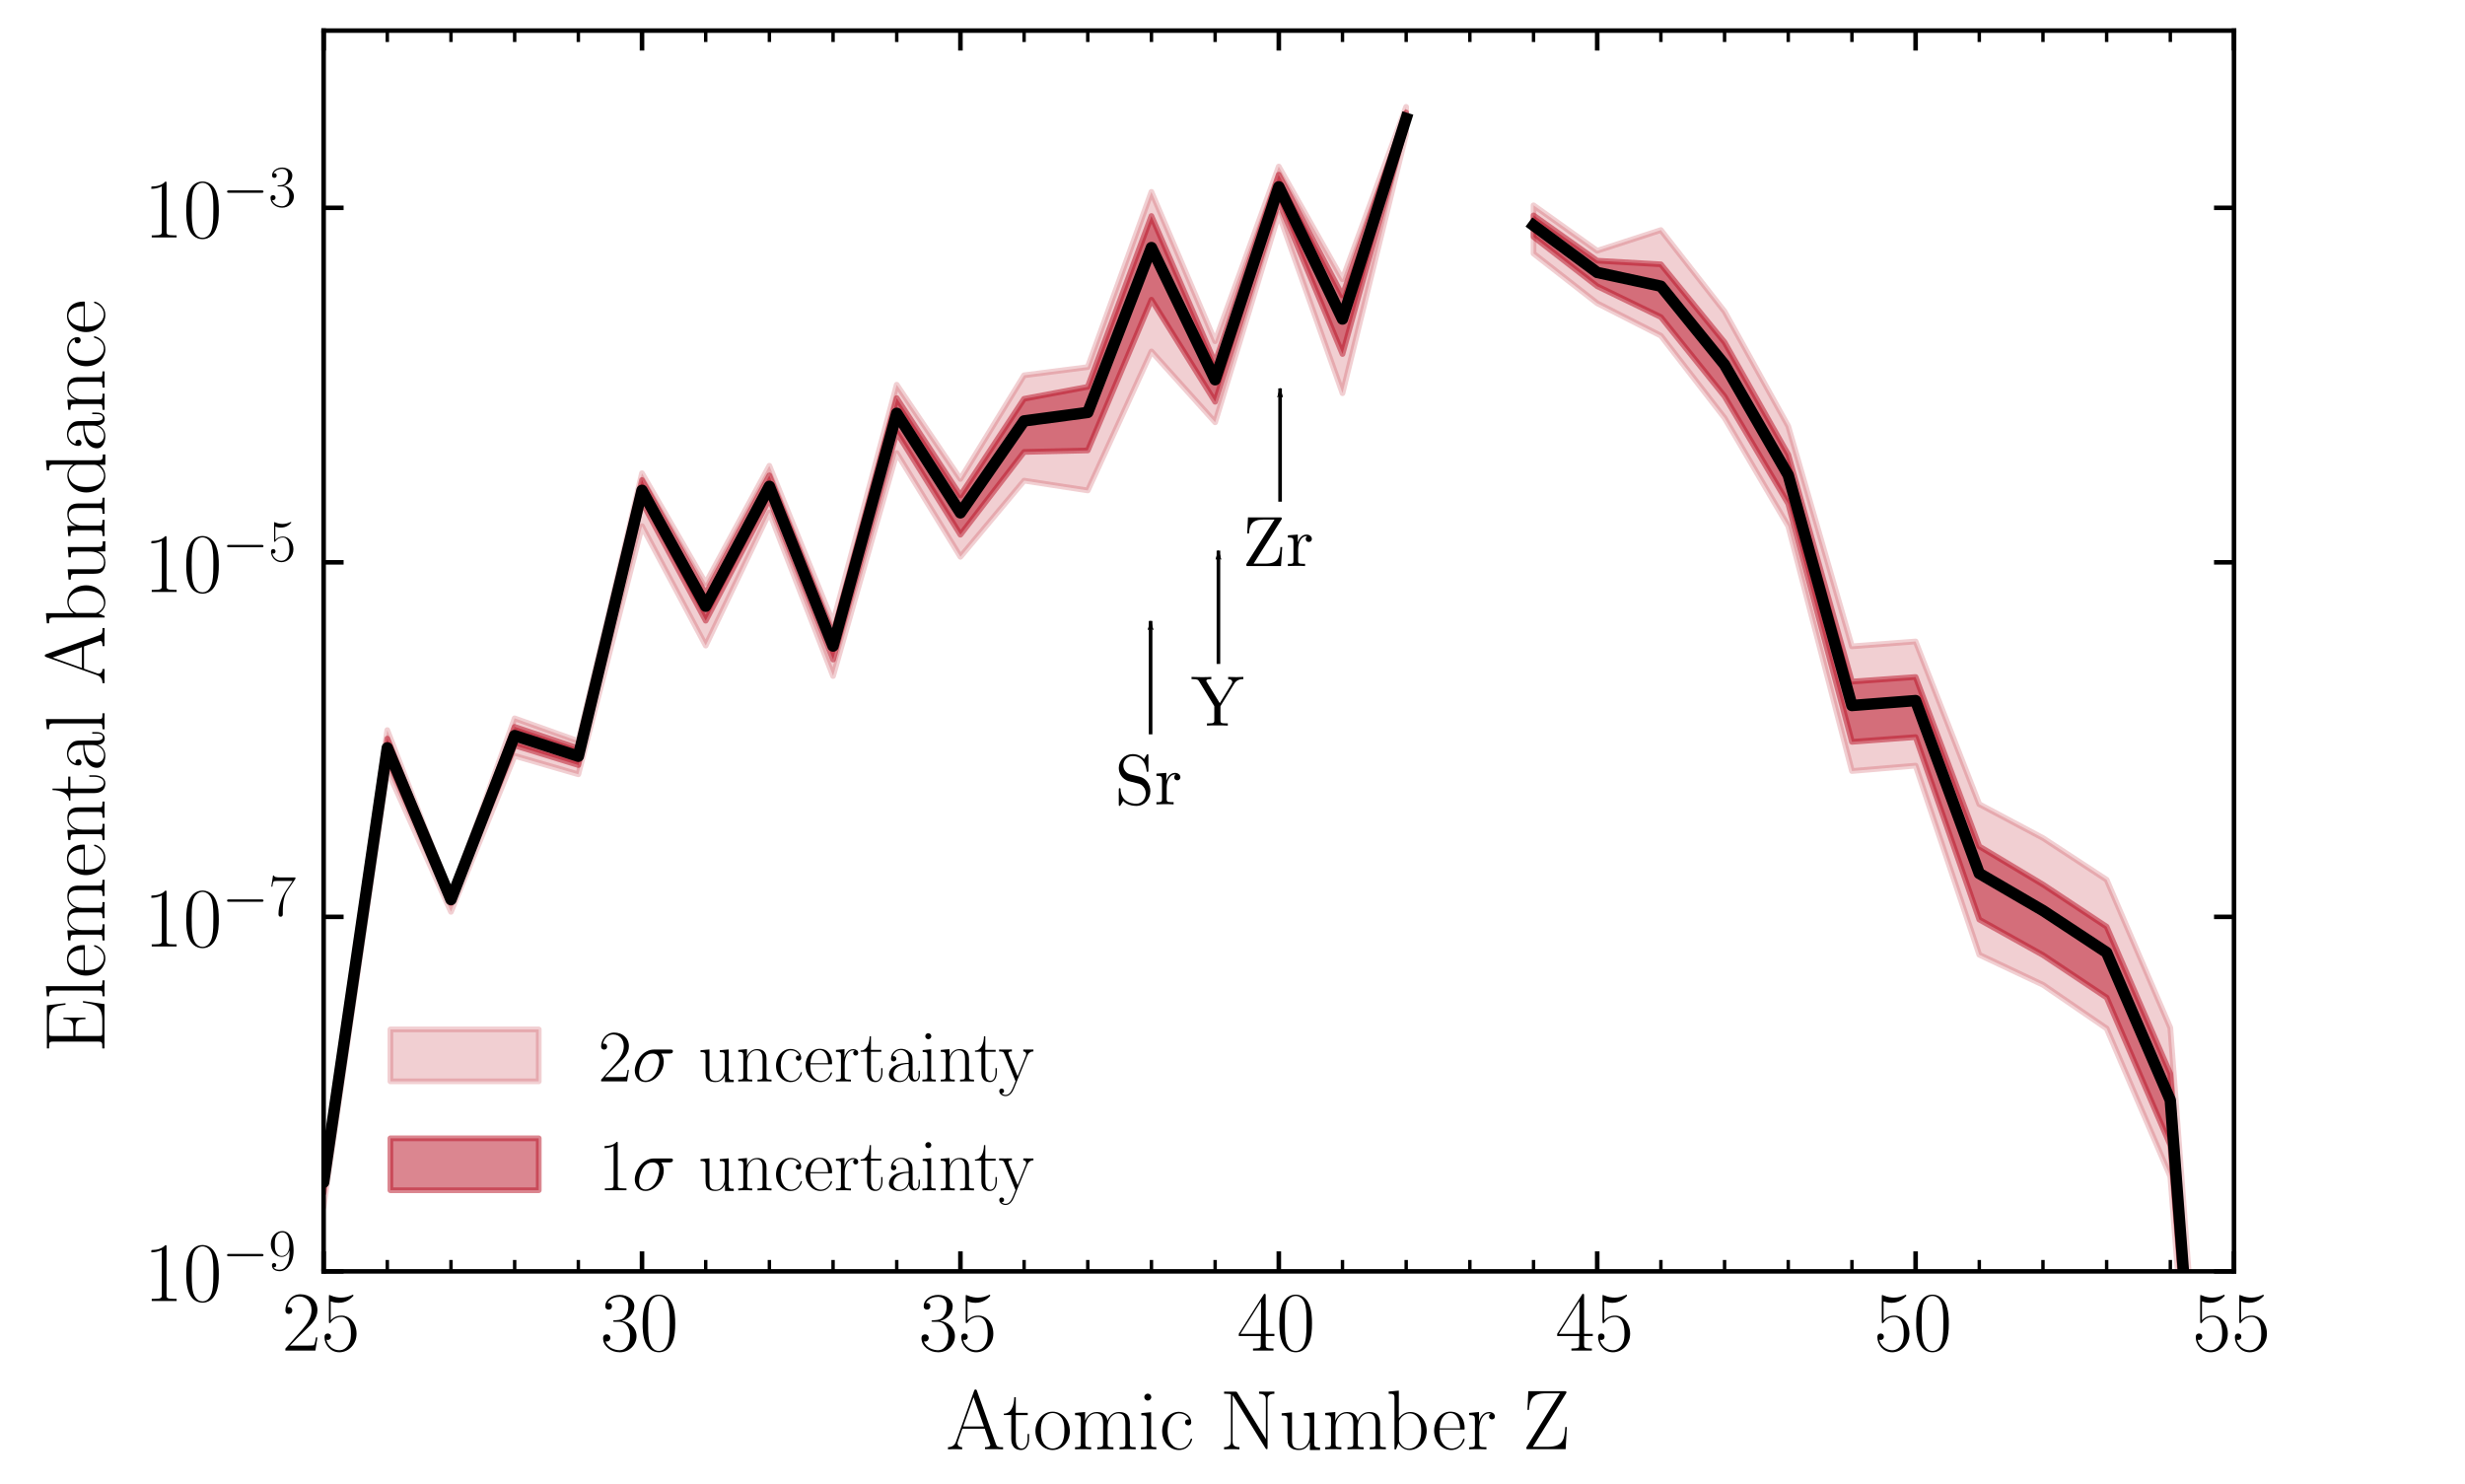 <?xml version="1.0" encoding="UTF-8" standalone="no"?>
<svg
   xmlns:dc="http://purl.org/dc/elements/1.1/"
   xmlns:cc="http://creativecommons.org/ns#"
   xmlns:rdf="http://www.w3.org/1999/02/22-rdf-syntax-ns#"
   xmlns:svg="http://www.w3.org/2000/svg"
   xmlns="http://www.w3.org/2000/svg"
   xmlns:xlink="http://www.w3.org/1999/xlink"
   xmlns:sodipodi="http://sodipodi.sourceforge.net/DTD/sodipodi-0.dtd"
   xmlns:inkscape="http://www.inkscape.org/namespaces/inkscape"
   height="260pt"
   version="1.1"
   viewBox="0 0 432 260"
   width="432pt"
   id="svg721"
   sodipodi:docname="new2.svg"
   inkscape:version="1.0.1 (3bc2e813f5, 2020-09-07)">
  <sodipodi:namedview
     pagecolor="#ffffff"
     bordercolor="#666666"
     borderopacity="1"
     objecttolerance="10"
     gridtolerance="10"
     guidetolerance="10"
     inkscape:pageopacity="0"
     inkscape:pageshadow="2"
     inkscape:window-width="1920"
     inkscape:window-height="1051"
     id="namedview723"
     showgrid="false"
     inkscape:zoom="1.953125"
     inkscape:cx="288"
     inkscape:cy="192"
     inkscape:window-x="1920"
     inkscape:window-y="0"
     inkscape:window-maximized="1"
     inkscape:current-layer="figure_1"
     inkscape:document-rotation="0" />
  <defs
     id="defs6">
    <style
       type="text/css"
       id="style4">*{stroke-linecap:butt;stroke-linejoin:round;}</style>
    <marker
       inkscape:isstock="true"
       style="overflow:visible"
       id="Arrow1Lend"
       refX="0"
       refY="0"
       orient="auto"
       inkscape:stockid="Arrow1Lend">
      <path
         transform="matrix(-0.8,0,0,-0.8,-10,0)"
         style="fill:#000000;fill-opacity:1;fill-rule:evenodd;stroke:#000000;stroke-width:1pt;stroke-opacity:1"
         d="M 0,0 5,-5 -12.5,0 5,5 Z"
         id="path1482" />
    </marker>
    <marker
       inkscape:isstock="true"
       style="overflow:visible"
       id="Arrow1Lend-3"
       refX="0"
       refY="0"
       orient="auto"
       inkscape:stockid="Arrow1Lend">
      <path
         transform="matrix(-0.8,0,0,-0.8,-10,0)"
         style="fill:#000000;fill-opacity:1;fill-rule:evenodd;stroke:#000000;stroke-width:1pt;stroke-opacity:1"
         d="M 0,0 5,-5 -12.5,0 5,5 Z"
         id="path1482-6"
         inkscape:connector-curvature="0" />
    </marker>
    <marker
       inkscape:isstock="true"
       style="overflow:visible"
       id="Arrow1Lend-5"
       refX="0"
       refY="0"
       orient="auto"
       inkscape:stockid="Arrow1Lend">
      <path
         transform="matrix(-0.8,0,0,-0.8,-10,0)"
         style="fill:#000000;fill-opacity:1;fill-rule:evenodd;stroke:#000000;stroke-width:1pt;stroke-opacity:1"
         d="M 0,0 5,-5 -12.5,0 5,5 Z"
         id="path1482-3"
         inkscape:connector-curvature="0" />
    </marker>
  </defs>
  <g
     id="figure_1"
     transform="translate(2.717,-29.2)">
    <rect
       style="opacity:1;fill:#ffffff;stroke:none;stroke-width:1;stroke-linecap:square;stroke-linejoin:bevel;stroke-dasharray:5.998, 5.998;paint-order:stroke fill markers"
       id="rect1382"
       width="434"
       height="260.483"
       x="-4.029"
       y="29.846" />
    <g
       id="axes_1">
      <g
         id="patch_2">
        <path
           d="M 54,252 H 388.8 V 34.56 H 54 Z"
           style="fill:#ffffff"
           id="path11" />
      </g>
      <g
         id="PolyCollection_1">
        <path
           clip-path="url(#pd1f7f37449)"
           d="m -213.84,230.053 v -27.515 l 11.16,-194.433 11.16,445.894 11.16,-12.045 11.16,18.066 11.16,-274.031 11.16,229.287 11.16,-174.181 11.16,285.344 11.16,-284.455 11.16,118.289 11.16,-118.342 11.16,28.783 11.16,-45.645 11.16,27.046 11.16,-34.014 11.16,13.919 11.16,-16.147 11.16,24.163 11.16,-36.026 11.16,28.822 11.16,-54.921 11.16,-0.029 11.16,-5.262 11.16,61.154 11.16,-76.628 11.16,28.952 11.16,-31.015 11.16,3.998 11.16,-46.955 11.16,19.283 11.16,-20.591 11.16,27.478 11.16,-41.675 11.16,16.52 11.16,-18.174 11.16,-1.438 11.16,-30.71 11.16,26.184 11.16,-30.621 11.16,19.769 11.16,-30.225 v 4.785 0 L 232.56,98.106 221.4,66.702 210.24,103.205 199.08,90.788 187.92,115.149 176.76,113.434 165.6,126.78 154.44,108.597 143.28,147.671 132.12,119 120.96,142.337 109.8,121.407 98.64,164.894 87.48,161.658 76.32,188.994 65.16,164.175 54,240.683 42.84,184.744 31.68,183.162 20.52,179.881 9.36,233.582 -1.8,206.087 l -11.16,39.164 -11.16,-28.065 -11.16,15.995 -11.16,-14.072 -11.16,35.617 -11.16,-29.099 -11.16,49.587 -11.16,-30.024 -11.16,119.489 -11.16,-117.403 -11.16,295.407 -11.16,-295.795 -11.16,185.209 -11.16,-245.338 -11.16,291.805 -11.16,-21.034 -11.16,4.138 L -202.68,8.706 Z"
           style="fill:#b90f22;fill-opacity:0.2;stroke:#b90f22;stroke-opacity:0.2"
           id="path14" />
        <path
           clip-path="url(#pd1f7f37449)"
           d="m 266.04,73.631 v -8.452 l 11.16,7.965 11.16,-3.628 11.16,14.273 11.16,20.096 11.16,38.584 11.16,-0.854 11.16,28.515 11.16,5.926 11.16,7.316 11.16,25.944 11.16,148.039 11.16,108.226 11.16,67.557 11.16,45.517 11.16,36.443 11.16,11.77 v 31.992 0 L 433.44,665.834 422.28,634.435 411.12,599.932 399.96,495.805 388.8,378.898 377.64,235.39 366.48,209.439 355.32,201.786 344.16,196.521 333,163.373 321.84,164.319 310.68,121.418 299.52,102.445 288.36,88.032 277.2,82.349 Z"
           style="fill:#b90f22;fill-opacity:0.2;stroke:#b90f22;stroke-opacity:0.2"
           id="path16" />
      </g>
      <g
         id="PolyCollection_2">
        <path
           clip-path="url(#pd1f7f37449)"
           d="m -213.84,221.166 v -14.493 l 11.16,-198.448 11.16,447.363 11.16,-10.328 11.16,18.151 11.16,-277.248 11.16,234.034 11.16,-177.988 11.16,287.118 11.16,-286.349 11.16,118.069 11.16,-118.568 11.16,29.069 11.16,-46.384 11.16,27.403 11.16,-34.09 11.16,13.633 11.16,-16.157 11.16,25.127 11.16,-35.999 11.16,27.812 11.16,-54.478 11.16,-0.045 11.16,-2.544 11.16,59.004 11.16,-76.187 11.16,27.672 11.16,-29.735 11.16,3.756 11.16,-47.016 11.16,19.954 11.16,-20.762 11.16,27.877 11.16,-41.421 11.16,17.06 11.16,-16.938 11.16,-2.098 11.16,-29.94 11.16,25.722 11.16,-32.958 11.16,21.175 11.16,-32.078 v 2.169 0 L 232.56,91.239 221.4,64.501 210.24,99.611 199.08,81.725 187.92,108.135 176.76,108.399 165.6,122.906 154.44,104.994 143.28,144.79 132.12,116.64 120.96,137.978 109.8,117.183 98.64,163.276 87.48,159.837 76.32,187.441 65.16,162.081 54,238.265 42.84,182.167 31.68,180.863 20.52,179.449 9.36,233.136 -1.8,205.987 -12.96,243.763 -24.12,216.554 -35.28,232.635 -46.44,218.937 -57.6,253.854 -68.76,225.426 -79.92,273.94 -91.08,244.067 -102.24,363.206 -113.4,245.586 l -11.16,291.88 -11.16,-292.355 -11.16,183.733 -11.16,-242.326 -11.16,286.323 -11.16,-19.52 -11.16,5.955 -11.16,-450.753 z"
           style="fill:#b90f22;fill-opacity:0.5;stroke:#b90f22;stroke-opacity:0.5"
           id="path19" />
        <path
           clip-path="url(#pd1f7f37449)"
           d="m 266.04,70.709 v -3.765 l 11.16,7.939 11.16,0.639 11.16,13.661 11.16,19.683 11.16,39.783 11.16,-0.807 11.16,29.675 11.16,6.688 11.16,7.392 11.16,25.771 11.16,146.335 11.16,109.17 11.16,73.831 11.16,44.22 11.16,38.713 11.16,7.397 v 14.396 0 L 433.44,656.618 422.28,617.99 411.12,579.475 399.96,487.185 388.8,374.058 377.64,229.887 366.48,204.016 355.32,196.571 344.16,190.349 333,158.374 321.84,159.203 310.68,117.485 299.52,98.661 288.36,84.766 277.2,79.364 Z"
           style="fill:#b90f22;fill-opacity:0.5;stroke:#b90f22;stroke-opacity:0.5"
           id="path21" />
      </g>
      <g
         id="matplotlib.axis_1">
        <g
           id="xtick_1">
          <g
             id="line2d_1">
            <defs
               id="defs25">
              <path
                 d="M 0,0 V -3.5"
                 id="m15a8191692"
                 style="stroke:#000000;stroke-width:0.8" />
            </defs>
            <g
               id="g29">
              <use
                 style="stroke:#000000;stroke-width:0.8"
                 x="54"
                 xlink:href="#m15a8191692"
                 y="252"
                 id="use27"
                 width="100%"
                 height="100%" />
            </g>
          </g>
          <g
             id="line2d_2">
            <defs
               id="defs33">
              <path
                 d="M 0,0 V 3.5"
                 id="m90f20febcf"
                 style="stroke:#000000;stroke-width:0.8" />
            </defs>
            <g
               id="g37">
              <use
                 style="stroke:#000000;stroke-width:0.8"
                 x="54"
                 xlink:href="#m90f20febcf"
                 y="34.56"
                 id="use35"
                 width="100%"
                 height="100%" />
            </g>
          </g>
          <g
             id="text_1">
            <!-- $\mathdefault{25}$ -->
            <g
               transform="matrix(0.15,0,0,-0.15,46.684,265.878)"
               id="g48">
              <defs
                 id="defs42">
                <path
                   d="M 41.703,15.453 H 39.906 C 38.906,8.375 38.094,7.172 37.703,6.562 37.203,5.766 30,5.766 28.594,5.766 H 9.406 C 13,9.672 20,16.75 28.5,24.953 34.594,30.734 41.703,37.531 41.703,47.422 41.703,59.219 32.297,66 21.797,66 10.797,66 4.094,56.312 4.094,47.344 4.094,43.438 7,42.938 8.203,42.938 c 1,0 4,0.609 4,4.094 0,3.078 -2.609,3.969 -4,3.969 C 7.594,51 7,50.906 6.594,50.703 8.5,59.219 14.297,63.406 20.406,63.406 c 8.688,0 14.391,-6.891 14.391,-15.984 C 34.797,38.734 29.703,31.25 24,24.75 L 4.094,2.281 V 0 h 35.203 z"
                   id="CMR17-50" />
                <path
                   d="M 11.406,57.688 C 12.406,57.281 16.5,56 20.703,56 30,56 35.094,61.109 38,64.062 38,64.953 38,65.5 37.406,65.5 c -0.109,0 -0.312,0 -1.109,-0.453 -3.5,-1.641 -7.594,-2.969 -12.594,-2.969 -3,0 -7.5,0.406 -12.406,2.594 -1.094,0.5 -1.297,0.5 -1.391,0.5 -0.5,0 -0.609,-0.109 -0.609,-2.094 v -28.656 c 0,-1.781 0,-2.281 1,-2.281 0.5,0 0.703,0.203 1.203,0.891 3.203,4.484 7.594,6.375 12.594,6.375 3.5,0 11,-2.188 11,-19.266 0,-3.188 0,-8.969 -3,-13.562 -2.5,-4.094 -6.391,-6.188 -10.688,-6.188 C 14.797,0.391 8.094,5 6.297,12.719 6.703,12.609 7.5,12.422 7.906,12.422 c 1.297,0 3.797,0.703 3.797,3.797 C 11.703,18.906 9.797,20 7.906,20 5.594,20 4.094,18.594 4.094,15.797 4.094,7.094 11,-2 21.594,-2 c 10.312,0 20.109,8.875 20.109,21.75 0,11.969 -7.797,21.25 -17.5,21.25 -5.109,0 -9.406,-1.891 -12.797,-5.469 z"
                   id="CMR17-53" />
              </defs>
              <use
                 transform="scale(0.996)"
                 xlink:href="#CMR17-50"
                 id="use44"
                 x="0"
                 y="0"
                 width="100%"
                 height="100%" />
              <use
                 transform="matrix(0.996,0,0,0.996,45.69,0)"
                 xlink:href="#CMR17-53"
                 id="use46"
                 x="0"
                 y="0"
                 width="100%"
                 height="100%" />
            </g>
          </g>
        </g>
        <g
           id="xtick_2">
          <g
             id="line2d_3">
            <g
               id="g54">
              <use
                 style="stroke:#000000;stroke-width:0.8"
                 x="109.8"
                 xlink:href="#m15a8191692"
                 y="252"
                 id="use52"
                 width="100%"
                 height="100%" />
            </g>
          </g>
          <g
             id="line2d_4">
            <g
               id="g59">
              <use
                 style="stroke:#000000;stroke-width:0.8"
                 x="109.8"
                 xlink:href="#m90f20febcf"
                 y="34.56"
                 id="use57"
                 width="100%"
                 height="100%" />
            </g>
          </g>
          <g
             id="text_2">
            <!-- $\mathdefault{30}$ -->
            <g
               transform="matrix(0.15,0,0,-0.15,102.484,265.878)"
               id="g70">
              <defs
                 id="defs64">
                <path
                   d="M 22.094,33.703 C 31,33.703 34.906,25.969 34.906,17.031 34.906,5 28.5,0.391 22.703,0.391 c -5.297,0 -13.906,2.641 -16.609,10.438 0.5,-0.203 1,-0.203 1.5,-0.203 2.406,0 4.203,1.594 4.203,4.188 C 11.797,17.703 9.594,19 7.594,19 5.906,19 3.297,18.203 3.297,14.469 3.297,5.234 12.297,-2 22.906,-2 34,-2 42.5,6.719 42.5,16.953 c 0,9.719 -8,16.75 -17.5,17.844 C 32.594,36.375 39.906,43.062 39.906,52.016 39.906,59.688 32,65.297 23,65.297 c -9.094,0 -17.094,-5.469 -17.094,-13.281 C 5.906,48.594 8.5,48 9.797,48 c 2.109,0 3.906,1.297 3.906,3.891 0,2.578 -1.797,3.875 -3.906,3.875 -0.391,0 -0.891,0 -1.297,-0.188 C 11.406,61.859 19.297,63 22.797,63 c 3.5,0 10.109,-1.672 10.109,-11.125 0,-2.766 -0.406,-7.688 -3.812,-12.031 C 26.094,36 22.703,36 19.406,35.688 c -0.5,0 -2.812,-0.234 -3.203,-0.234 C 15.5,35.359 15.094,35.266 15.094,34.5 c 0,-0.703 0.109,-0.797 2.109,-0.797 z"
                   id="CMR17-51" />
                <path
                   d="M 42,31.641 C 42,37.75 41.906,48.125 37.703,56.109 34,63.109 28.094,65.594 22.906,65.594 18.094,65.594 12,63.406 8.203,56.203 4.203,48.719 3.797,39.438 3.797,31.641 3.797,25.953 3.906,17.281 7,9.672 11.297,-0.609 19,-2 22.906,-2 27.5,-2 34.5,-0.109 38.594,9.375 41.594,16.281 42,24.359 42,31.641 Z M 22.906,-0.406 c -6.406,0 -10.203,5.484 -11.609,13.094 -1.094,5.875 -1.094,14.469 -1.094,20.062 0,7.688 0,14.078 1.297,20.172 C 13.406,61.391 19,64 22.906,64 27,64 32.297,61.297 34.203,53.125 35.5,47.438 35.594,40.734 35.594,32.75 c 0,-6.5 0,-14.484 -1.188,-20.375 -2.109,-10.891 -8,-12.781 -11.5,-12.781 z"
                   id="CMR17-48" />
              </defs>
              <use
                 transform="scale(0.996)"
                 xlink:href="#CMR17-51"
                 id="use66"
                 x="0"
                 y="0"
                 width="100%"
                 height="100%" />
              <use
                 transform="matrix(0.996,0,0,0.996,45.69,0)"
                 xlink:href="#CMR17-48"
                 id="use68"
                 x="0"
                 y="0"
                 width="100%"
                 height="100%" />
            </g>
          </g>
        </g>
        <g
           id="xtick_3">
          <g
             id="line2d_5">
            <g
               id="g76">
              <use
                 style="stroke:#000000;stroke-width:0.8"
                 x="165.6"
                 xlink:href="#m15a8191692"
                 y="252"
                 id="use74"
                 width="100%"
                 height="100%" />
            </g>
          </g>
          <g
             id="line2d_6">
            <g
               id="g81">
              <use
                 style="stroke:#000000;stroke-width:0.8"
                 x="165.6"
                 xlink:href="#m90f20febcf"
                 y="34.56"
                 id="use79"
                 width="100%"
                 height="100%" />
            </g>
          </g>
          <g
             id="text_3">
            <!-- $\mathdefault{35}$ -->
            <g
               transform="matrix(0.15,0,0,-0.15,158.284,265.878)"
               id="g88">
              <use
                 transform="scale(0.996)"
                 xlink:href="#CMR17-51"
                 id="use84"
                 x="0"
                 y="0"
                 width="100%"
                 height="100%" />
              <use
                 transform="matrix(0.996,0,0,0.996,45.69,0)"
                 xlink:href="#CMR17-53"
                 id="use86"
                 x="0"
                 y="0"
                 width="100%"
                 height="100%" />
            </g>
          </g>
        </g>
        <g
           id="xtick_4">
          <g
             id="line2d_7">
            <g
               id="g94">
              <use
                 style="stroke:#000000;stroke-width:0.8"
                 x="221.4"
                 xlink:href="#m15a8191692"
                 y="252"
                 id="use92"
                 width="100%"
                 height="100%" />
            </g>
          </g>
          <g
             id="line2d_8">
            <g
               id="g99">
              <use
                 style="stroke:#000000;stroke-width:0.8"
                 x="221.4"
                 xlink:href="#m90f20febcf"
                 y="34.56"
                 id="use97"
                 width="100%"
                 height="100%" />
            </g>
          </g>
          <g
             id="text_4">
            <!-- $\mathdefault{40}$ -->
            <g
               transform="matrix(0.15,0,0,-0.15,214.084,265.878)"
               id="g109">
              <defs
                 id="defs103">
                <path
                   d="M 33.594,64.406 C 33.594,66.5 33.5,66.5 31.703,66.5 L 2,19.594 V 17 H 27.797 V 7.141 C 27.797,3.5 27.594,2.5 20.594,2.5 H 18.703 V 0 c 3.203,0 8.594,0 12,0 3.391,0 8.797,0 12,0 v 2.5 h -1.906 c -7,0 -7.203,1 -7.203,4.641 V 17 h 10.203 v 2.594 H 33.594 Z m -5.5,-6.547 V 19.594 H 4 Z"
                   id="CMR17-52" />
              </defs>
              <use
                 transform="scale(0.996)"
                 xlink:href="#CMR17-52"
                 id="use105"
                 x="0"
                 y="0"
                 width="100%"
                 height="100%" />
              <use
                 transform="matrix(0.996,0,0,0.996,45.69,0)"
                 xlink:href="#CMR17-48"
                 id="use107"
                 x="0"
                 y="0"
                 width="100%"
                 height="100%" />
            </g>
          </g>
        </g>
        <g
           id="xtick_5">
          <g
             id="line2d_9">
            <g
               id="g115">
              <use
                 style="stroke:#000000;stroke-width:0.8"
                 x="277.2"
                 xlink:href="#m15a8191692"
                 y="252"
                 id="use113"
                 width="100%"
                 height="100%" />
            </g>
          </g>
          <g
             id="line2d_10">
            <g
               id="g120">
              <use
                 style="stroke:#000000;stroke-width:0.8"
                 x="277.2"
                 xlink:href="#m90f20febcf"
                 y="34.56"
                 id="use118"
                 width="100%"
                 height="100%" />
            </g>
          </g>
          <g
             id="text_5">
            <!-- $\mathdefault{45}$ -->
            <g
               transform="matrix(0.15,0,0,-0.15,269.884,265.878)"
               id="g127">
              <use
                 transform="scale(0.996)"
                 xlink:href="#CMR17-52"
                 id="use123"
                 x="0"
                 y="0"
                 width="100%"
                 height="100%" />
              <use
                 transform="matrix(0.996,0,0,0.996,45.69,0)"
                 xlink:href="#CMR17-53"
                 id="use125"
                 x="0"
                 y="0"
                 width="100%"
                 height="100%" />
            </g>
          </g>
        </g>
        <g
           id="xtick_6">
          <g
             id="line2d_11">
            <g
               id="g133">
              <use
                 style="stroke:#000000;stroke-width:0.8"
                 x="333"
                 xlink:href="#m15a8191692"
                 y="252"
                 id="use131"
                 width="100%"
                 height="100%" />
            </g>
          </g>
          <g
             id="line2d_12">
            <g
               id="g138">
              <use
                 style="stroke:#000000;stroke-width:0.8"
                 x="333"
                 xlink:href="#m90f20febcf"
                 y="34.56"
                 id="use136"
                 width="100%"
                 height="100%" />
            </g>
          </g>
          <g
             id="text_6">
            <!-- $\mathdefault{50}$ -->
            <g
               transform="matrix(0.15,0,0,-0.15,325.684,265.878)"
               id="g145">
              <use
                 transform="scale(0.996)"
                 xlink:href="#CMR17-53"
                 id="use141"
                 x="0"
                 y="0"
                 width="100%"
                 height="100%" />
              <use
                 transform="matrix(0.996,0,0,0.996,45.69,0)"
                 xlink:href="#CMR17-48"
                 id="use143"
                 x="0"
                 y="0"
                 width="100%"
                 height="100%" />
            </g>
          </g>
        </g>
        <g
           id="xtick_7">
          <g
             id="line2d_13">
            <g
               id="g151">
              <use
                 style="stroke:#000000;stroke-width:0.8"
                 x="388.8"
                 xlink:href="#m15a8191692"
                 y="252"
                 id="use149"
                 width="100%"
                 height="100%" />
            </g>
          </g>
          <g
             id="line2d_14">
            <g
               id="g156">
              <use
                 style="stroke:#000000;stroke-width:0.8"
                 x="388.8"
                 xlink:href="#m90f20febcf"
                 y="34.56"
                 id="use154"
                 width="100%"
                 height="100%" />
            </g>
          </g>
          <g
             id="text_7">
            <!-- $\mathdefault{55}$ -->
            <g
               transform="matrix(0.15,0,0,-0.15,381.484,265.878)"
               id="g163">
              <use
                 transform="scale(0.996)"
                 xlink:href="#CMR17-53"
                 id="use159"
                 x="0"
                 y="0"
                 width="100%"
                 height="100%" />
              <use
                 transform="matrix(0.996,0,0,0.996,45.69,0)"
                 xlink:href="#CMR17-53"
                 id="use161"
                 x="0"
                 y="0"
                 width="100%"
                 height="100%" />
            </g>
          </g>
        </g>
        <g
           id="xtick_8">
          <g
             id="line2d_15">
            <defs
               id="defs168">
              <path
                 d="M 0,0 V -2"
                 id="m50d9a35521"
                 style="stroke:#000000;stroke-width:0.6" />
            </defs>
            <g
               id="g172">
              <use
                 style="stroke:#000000;stroke-width:0.6"
                 x="65.16"
                 xlink:href="#m50d9a35521"
                 y="252"
                 id="use170"
                 width="100%"
                 height="100%" />
            </g>
          </g>
          <g
             id="line2d_16">
            <defs
               id="defs176">
              <path
                 d="M 0,0 V 2"
                 id="m1224b8165d"
                 style="stroke:#000000;stroke-width:0.6" />
            </defs>
            <g
               id="g180">
              <use
                 style="stroke:#000000;stroke-width:0.6"
                 x="65.16"
                 xlink:href="#m1224b8165d"
                 y="34.56"
                 id="use178"
                 width="100%"
                 height="100%" />
            </g>
          </g>
        </g>
        <g
           id="xtick_9">
          <g
             id="line2d_17">
            <g
               id="g186">
              <use
                 style="stroke:#000000;stroke-width:0.6"
                 x="76.32"
                 xlink:href="#m50d9a35521"
                 y="252"
                 id="use184"
                 width="100%"
                 height="100%" />
            </g>
          </g>
          <g
             id="line2d_18">
            <g
               id="g191">
              <use
                 style="stroke:#000000;stroke-width:0.6"
                 x="76.32"
                 xlink:href="#m1224b8165d"
                 y="34.56"
                 id="use189"
                 width="100%"
                 height="100%" />
            </g>
          </g>
        </g>
        <g
           id="xtick_10">
          <g
             id="line2d_19">
            <g
               id="g197">
              <use
                 style="stroke:#000000;stroke-width:0.6"
                 x="87.48"
                 xlink:href="#m50d9a35521"
                 y="252"
                 id="use195"
                 width="100%"
                 height="100%" />
            </g>
          </g>
          <g
             id="line2d_20">
            <g
               id="g202">
              <use
                 style="stroke:#000000;stroke-width:0.6"
                 x="87.48"
                 xlink:href="#m1224b8165d"
                 y="34.56"
                 id="use200"
                 width="100%"
                 height="100%" />
            </g>
          </g>
        </g>
        <g
           id="xtick_11">
          <g
             id="line2d_21">
            <g
               id="g208">
              <use
                 style="stroke:#000000;stroke-width:0.6"
                 x="98.64"
                 xlink:href="#m50d9a35521"
                 y="252"
                 id="use206"
                 width="100%"
                 height="100%" />
            </g>
          </g>
          <g
             id="line2d_22">
            <g
               id="g213">
              <use
                 style="stroke:#000000;stroke-width:0.6"
                 x="98.64"
                 xlink:href="#m1224b8165d"
                 y="34.56"
                 id="use211"
                 width="100%"
                 height="100%" />
            </g>
          </g>
        </g>
        <g
           id="xtick_12">
          <g
             id="line2d_23">
            <g
               id="g219">
              <use
                 style="stroke:#000000;stroke-width:0.6"
                 x="120.96"
                 xlink:href="#m50d9a35521"
                 y="252"
                 id="use217"
                 width="100%"
                 height="100%" />
            </g>
          </g>
          <g
             id="line2d_24">
            <g
               id="g224">
              <use
                 style="stroke:#000000;stroke-width:0.6"
                 x="120.96"
                 xlink:href="#m1224b8165d"
                 y="34.56"
                 id="use222"
                 width="100%"
                 height="100%" />
            </g>
          </g>
        </g>
        <g
           id="xtick_13">
          <g
             id="line2d_25">
            <g
               id="g230">
              <use
                 style="stroke:#000000;stroke-width:0.6"
                 x="132.12"
                 xlink:href="#m50d9a35521"
                 y="252"
                 id="use228"
                 width="100%"
                 height="100%" />
            </g>
          </g>
          <g
             id="line2d_26">
            <g
               id="g235">
              <use
                 style="stroke:#000000;stroke-width:0.6"
                 x="132.12"
                 xlink:href="#m1224b8165d"
                 y="34.56"
                 id="use233"
                 width="100%"
                 height="100%" />
            </g>
          </g>
        </g>
        <g
           id="xtick_14">
          <g
             id="line2d_27">
            <g
               id="g241">
              <use
                 style="stroke:#000000;stroke-width:0.6"
                 x="143.28"
                 xlink:href="#m50d9a35521"
                 y="252"
                 id="use239"
                 width="100%"
                 height="100%" />
            </g>
          </g>
          <g
             id="line2d_28">
            <g
               id="g246">
              <use
                 style="stroke:#000000;stroke-width:0.6"
                 x="143.28"
                 xlink:href="#m1224b8165d"
                 y="34.56"
                 id="use244"
                 width="100%"
                 height="100%" />
            </g>
          </g>
        </g>
        <g
           id="xtick_15">
          <g
             id="line2d_29">
            <g
               id="g252">
              <use
                 style="stroke:#000000;stroke-width:0.6"
                 x="154.44"
                 xlink:href="#m50d9a35521"
                 y="252"
                 id="use250"
                 width="100%"
                 height="100%" />
            </g>
          </g>
          <g
             id="line2d_30">
            <g
               id="g257">
              <use
                 style="stroke:#000000;stroke-width:0.6"
                 x="154.44"
                 xlink:href="#m1224b8165d"
                 y="34.56"
                 id="use255"
                 width="100%"
                 height="100%" />
            </g>
          </g>
        </g>
        <g
           id="xtick_16">
          <g
             id="line2d_31">
            <g
               id="g263">
              <use
                 style="stroke:#000000;stroke-width:0.6"
                 x="176.76"
                 xlink:href="#m50d9a35521"
                 y="252"
                 id="use261"
                 width="100%"
                 height="100%" />
            </g>
          </g>
          <g
             id="line2d_32">
            <g
               id="g268">
              <use
                 style="stroke:#000000;stroke-width:0.6"
                 x="176.76"
                 xlink:href="#m1224b8165d"
                 y="34.56"
                 id="use266"
                 width="100%"
                 height="100%" />
            </g>
          </g>
        </g>
        <g
           id="xtick_17">
          <g
             id="line2d_33">
            <g
               id="g274">
              <use
                 style="stroke:#000000;stroke-width:0.6"
                 x="187.92"
                 xlink:href="#m50d9a35521"
                 y="252"
                 id="use272"
                 width="100%"
                 height="100%" />
            </g>
          </g>
          <g
             id="line2d_34">
            <g
               id="g279">
              <use
                 style="stroke:#000000;stroke-width:0.6"
                 x="187.92"
                 xlink:href="#m1224b8165d"
                 y="34.56"
                 id="use277"
                 width="100%"
                 height="100%" />
            </g>
          </g>
        </g>
        <g
           id="xtick_18">
          <g
             id="line2d_35">
            <g
               id="g285">
              <use
                 style="stroke:#000000;stroke-width:0.6"
                 x="199.08"
                 xlink:href="#m50d9a35521"
                 y="252"
                 id="use283"
                 width="100%"
                 height="100%" />
            </g>
          </g>
          <g
             id="line2d_36">
            <g
               id="g290">
              <use
                 style="stroke:#000000;stroke-width:0.6"
                 x="199.08"
                 xlink:href="#m1224b8165d"
                 y="34.56"
                 id="use288"
                 width="100%"
                 height="100%" />
            </g>
          </g>
        </g>
        <g
           id="xtick_19">
          <g
             id="line2d_37">
            <g
               id="g296">
              <use
                 style="stroke:#000000;stroke-width:0.6"
                 x="210.24"
                 xlink:href="#m50d9a35521"
                 y="252"
                 id="use294"
                 width="100%"
                 height="100%" />
            </g>
          </g>
          <g
             id="line2d_38">
            <g
               id="g301">
              <use
                 style="stroke:#000000;stroke-width:0.6"
                 x="210.24"
                 xlink:href="#m1224b8165d"
                 y="34.56"
                 id="use299"
                 width="100%"
                 height="100%" />
            </g>
          </g>
        </g>
        <g
           id="xtick_20">
          <g
             id="line2d_39">
            <g
               id="g307">
              <use
                 style="stroke:#000000;stroke-width:0.6"
                 x="232.56"
                 xlink:href="#m50d9a35521"
                 y="252"
                 id="use305"
                 width="100%"
                 height="100%" />
            </g>
          </g>
          <g
             id="line2d_40">
            <g
               id="g312">
              <use
                 style="stroke:#000000;stroke-width:0.6"
                 x="232.56"
                 xlink:href="#m1224b8165d"
                 y="34.56"
                 id="use310"
                 width="100%"
                 height="100%" />
            </g>
          </g>
        </g>
        <g
           id="xtick_21">
          <g
             id="line2d_41">
            <g
               id="g318">
              <use
                 style="stroke:#000000;stroke-width:0.6"
                 x="243.72"
                 xlink:href="#m50d9a35521"
                 y="252"
                 id="use316"
                 width="100%"
                 height="100%" />
            </g>
          </g>
          <g
             id="line2d_42">
            <g
               id="g323">
              <use
                 style="stroke:#000000;stroke-width:0.6"
                 x="243.72"
                 xlink:href="#m1224b8165d"
                 y="34.56"
                 id="use321"
                 width="100%"
                 height="100%" />
            </g>
          </g>
        </g>
        <g
           id="xtick_22">
          <g
             id="line2d_43">
            <g
               id="g329">
              <use
                 style="stroke:#000000;stroke-width:0.6"
                 x="254.88"
                 xlink:href="#m50d9a35521"
                 y="252"
                 id="use327"
                 width="100%"
                 height="100%" />
            </g>
          </g>
          <g
             id="line2d_44">
            <g
               id="g334">
              <use
                 style="stroke:#000000;stroke-width:0.6"
                 x="254.88"
                 xlink:href="#m1224b8165d"
                 y="34.56"
                 id="use332"
                 width="100%"
                 height="100%" />
            </g>
          </g>
        </g>
        <g
           id="xtick_23">
          <g
             id="line2d_45">
            <g
               id="g340">
              <use
                 style="stroke:#000000;stroke-width:0.6"
                 x="266.04"
                 xlink:href="#m50d9a35521"
                 y="252"
                 id="use338"
                 width="100%"
                 height="100%" />
            </g>
          </g>
          <g
             id="line2d_46">
            <g
               id="g345">
              <use
                 style="stroke:#000000;stroke-width:0.6"
                 x="266.04"
                 xlink:href="#m1224b8165d"
                 y="34.56"
                 id="use343"
                 width="100%"
                 height="100%" />
            </g>
          </g>
        </g>
        <g
           id="xtick_24">
          <g
             id="line2d_47">
            <g
               id="g351">
              <use
                 style="stroke:#000000;stroke-width:0.6"
                 x="288.36"
                 xlink:href="#m50d9a35521"
                 y="252"
                 id="use349"
                 width="100%"
                 height="100%" />
            </g>
          </g>
          <g
             id="line2d_48">
            <g
               id="g356">
              <use
                 style="stroke:#000000;stroke-width:0.6"
                 x="288.36"
                 xlink:href="#m1224b8165d"
                 y="34.56"
                 id="use354"
                 width="100%"
                 height="100%" />
            </g>
          </g>
        </g>
        <g
           id="xtick_25">
          <g
             id="line2d_49">
            <g
               id="g362">
              <use
                 style="stroke:#000000;stroke-width:0.6"
                 x="299.52"
                 xlink:href="#m50d9a35521"
                 y="252"
                 id="use360"
                 width="100%"
                 height="100%" />
            </g>
          </g>
          <g
             id="line2d_50">
            <g
               id="g367">
              <use
                 style="stroke:#000000;stroke-width:0.6"
                 x="299.52"
                 xlink:href="#m1224b8165d"
                 y="34.56"
                 id="use365"
                 width="100%"
                 height="100%" />
            </g>
          </g>
        </g>
        <g
           id="xtick_26">
          <g
             id="line2d_51">
            <g
               id="g373">
              <use
                 style="stroke:#000000;stroke-width:0.6"
                 x="310.68"
                 xlink:href="#m50d9a35521"
                 y="252"
                 id="use371"
                 width="100%"
                 height="100%" />
            </g>
          </g>
          <g
             id="line2d_52">
            <g
               id="g378">
              <use
                 style="stroke:#000000;stroke-width:0.6"
                 x="310.68"
                 xlink:href="#m1224b8165d"
                 y="34.56"
                 id="use376"
                 width="100%"
                 height="100%" />
            </g>
          </g>
        </g>
        <g
           id="xtick_27">
          <g
             id="line2d_53">
            <g
               id="g384">
              <use
                 style="stroke:#000000;stroke-width:0.6"
                 x="321.84"
                 xlink:href="#m50d9a35521"
                 y="252"
                 id="use382"
                 width="100%"
                 height="100%" />
            </g>
          </g>
          <g
             id="line2d_54">
            <g
               id="g389">
              <use
                 style="stroke:#000000;stroke-width:0.6"
                 x="321.84"
                 xlink:href="#m1224b8165d"
                 y="34.56"
                 id="use387"
                 width="100%"
                 height="100%" />
            </g>
          </g>
        </g>
        <g
           id="xtick_28">
          <g
             id="line2d_55">
            <g
               id="g395">
              <use
                 style="stroke:#000000;stroke-width:0.6"
                 x="344.16"
                 xlink:href="#m50d9a35521"
                 y="252"
                 id="use393"
                 width="100%"
                 height="100%" />
            </g>
          </g>
          <g
             id="line2d_56">
            <g
               id="g400">
              <use
                 style="stroke:#000000;stroke-width:0.6"
                 x="344.16"
                 xlink:href="#m1224b8165d"
                 y="34.56"
                 id="use398"
                 width="100%"
                 height="100%" />
            </g>
          </g>
        </g>
        <g
           id="xtick_29">
          <g
             id="line2d_57">
            <g
               id="g406">
              <use
                 style="stroke:#000000;stroke-width:0.6"
                 x="355.32"
                 xlink:href="#m50d9a35521"
                 y="252"
                 id="use404"
                 width="100%"
                 height="100%" />
            </g>
          </g>
          <g
             id="line2d_58">
            <g
               id="g411">
              <use
                 style="stroke:#000000;stroke-width:0.6"
                 x="355.32"
                 xlink:href="#m1224b8165d"
                 y="34.56"
                 id="use409"
                 width="100%"
                 height="100%" />
            </g>
          </g>
        </g>
        <g
           id="xtick_30">
          <g
             id="line2d_59">
            <g
               id="g417">
              <use
                 style="stroke:#000000;stroke-width:0.6"
                 x="366.48"
                 xlink:href="#m50d9a35521"
                 y="252"
                 id="use415"
                 width="100%"
                 height="100%" />
            </g>
          </g>
          <g
             id="line2d_60">
            <g
               id="g422">
              <use
                 style="stroke:#000000;stroke-width:0.6"
                 x="366.48"
                 xlink:href="#m1224b8165d"
                 y="34.56"
                 id="use420"
                 width="100%"
                 height="100%" />
            </g>
          </g>
        </g>
        <g
           id="xtick_31">
          <g
             id="line2d_61">
            <g
               id="g428">
              <use
                 style="stroke:#000000;stroke-width:0.6"
                 x="377.64"
                 xlink:href="#m50d9a35521"
                 y="252"
                 id="use426"
                 width="100%"
                 height="100%" />
            </g>
          </g>
          <g
             id="line2d_62">
            <g
               id="g433">
              <use
                 style="stroke:#000000;stroke-width:0.6"
                 x="377.64"
                 xlink:href="#m1224b8165d"
                 y="34.56"
                 id="use431"
                 width="100%"
                 height="100%" />
            </g>
          </g>
        </g>
        <g
           id="text_8">
          <!-- Atomic Number Z -->
          <g
             transform="matrix(0.15,0,0,-0.15,163.079,283.161)"
             id="g477">
            <defs
               id="defs449">
              <path
                 d="M 36.297,68.406 C 35.797,69.703 35.594,70 34.594,70 c -1,0 -1.188,-0.297 -1.688,-1.594 L 11.703,8.844 C 9.797,3.484 5.797,2.391 2.297,2.391 v -2.594 C 4.094,0 8.094,0 10,0 c 2.5,0 6.5,0 8.906,-0.203 v 2.594 c -4.703,0 -5.406,3.25 -5.406,4.469 0,0.906 0.203,1.422 0.406,2.031 L 19.203,24 H 45.406 l 6,-17.094 c 0.5,-1.203 0.5,-1.406 0.5,-1.797 0,-2.719 -4.312,-2.719 -6.203,-2.719 V 0 c 2.891,0 8.094,0 11.203,0 2.594,0 7.594,0 10,-0.203 v 2.594 c -5.312,0 -7.109,0 -8.406,3.656 z m -4,-7.578 L 44.5,26.594 H 20.094 Z"
                 id="CMR17-65" />
              <path
                 d="m 15.094,40 h 14 v 2.578 h -14 V 61 H 13.297 C 13.094,50.703 9.594,41.688 1.094,41.688 V 40 H 9.797 V 12.047 C 9.797,10.156 9.797,-1 21.406,-1 c 5.891,0 9.297,5.781 9.297,13.141 V 17.812 H 28.906 V 12.234 C 28.906,5.375 26.203,0.797 22,0.797 c -2.906,0 -6.906,1.984 -6.906,11.047 z"
                 id="CMR17-116" />
              <path
                 d="M 43.094,21.188 C 43.094,34 33.797,44 22.906,44 12,44 2.703,34 2.703,21.188 2.703,8.609 12,-1 22.906,-1 c 10.891,0 20.188,9.609 20.188,22.188 z M 22.906,0.797 c -4.703,0 -8.703,2.797 -11,6.703 -2.5,4.484 -2.812,10.094 -2.812,14.5 0,4.203 0.203,9.406 2.812,13.906 2,3.297 5.891,6.5 11,6.5 4.5,0 8.297,-2.5 10.688,-6 C 36.703,31.703 36.703,25.109 36.703,22 c 0,-3.906 -0.203,-9.891 -2.906,-14.703 -2.797,-4.594 -7.094,-6.5 -10.891,-6.5 z"
                 id="CMR17-111" />
              <path
                 d="m 67.594,30.203 c 0,4.984 -0.891,13.391 -12.797,13.391 C 48,43.594 43.297,39 41.5,33.609 h -0.094 c -1.203,8.203 -7.109,9.984 -12.703,9.984 -7.906,0 -12,-6.094 -13.5,-10.094 H 15.094 V 43.594 L 3.297,42.5 v -2.594 c 5.906,0 6.797,-0.609 6.797,-5.406 V 6.688 c 0,-3.812 -0.391,-4.297 -6.797,-4.297 v -2.594 C 5.703,0 10.094,0 12.703,0 c 2.594,0 7.094,0 9.5,-0.203 v 2.594 c -6.406,0 -6.797,0.391 -6.797,4.297 V 25.906 C 15.406,35.109 21,42 28,42 c 7.406,0 8.203,-6.594 8.203,-11.406 V 6.688 c 0,-3.812 -0.406,-4.297 -6.797,-4.297 v -2.594 C 31.797,0 36.203,0 38.797,0 c 2.609,0 7.109,0 9.5,-0.203 v 2.594 C 41.906,2.391 41.5,2.781 41.5,6.688 V 25.906 C 41.5,35.109 47.094,42 54.094,42 61.5,42 62.297,35.406 62.297,30.594 V 6.688 C 62.297,2.875 61.906,2.391 55.5,2.391 v -2.594 C 57.906,0 62.297,0 64.906,0 67.5,0 72,0 74.406,-0.203 v 2.594 c -6.406,0 -6.812,0.391 -6.812,4.297 z"
                 id="CMR17-109" />
              <path
                 d="m 15.5,61.078 c 0,2.188 -1.797,4.078 -4.094,4.078 -2.203,0 -4.109,-1.781 -4.109,-4.078 C 7.297,58.891 9.094,57 11.406,57 13.594,57 15.5,58.797 15.5,61.078 Z M 3.797,42.281 v -2.578 c 5.609,0 6.406,-0.609 6.406,-5.375 V 6.672 c 0,-3.797 -0.406,-4.281 -6.797,-4.281 v -2.594 C 5.797,0 10.094,0 12.594,0 c 2.406,0 6.5,0 8.812,-0.203 v 2.594 c -5.906,0 -6.109,0.594 -6.109,4.172 V 43.375 Z"
                 id="CMR17-105" />
              <path
                 d="M 34.906,35 C 33,35 30.203,35 30.203,31.516 c 0,-2.797 2.297,-3.594 3.594,-3.594 0.703,0 3.609,0.312 3.609,3.703 0,6.922 -6.812,12.172 -14.5,12.172 -10.609,0 -19.609,-9.766 -19.609,-22.5 C 3.297,8.062 12.703,-1 22.906,-1 c 12.391,0 15.5,11.578 15.5,12.688 0,0.406 -0.109,0.703 -0.812,0.703 -0.688,0 -0.797,-0.094 -1.188,-1.406 -2.609,-8.172 -8.312,-10.188 -12.609,-10.188 -6.391,0 -14.094,5.875 -14.094,20.594 C 9.703,36.531 17.094,42 23,42 c 3.906,0 9.703,-1.797 11.906,-7 z"
                 id="CMR17-99" />
              <path
                 d="M 20.5,66.406 C 19.797,67.5 19.703,67.5 17.797,67.5 H 5.094 V 65 H 7 c 4,0 5.797,-0.484 6.094,-0.594 v -54.875 c 0,-2.484 0,-7.141 -8,-7.141 v -2.594 C 7.406,0 11.594,0 14.094,0 c 2.5,0 6.703,0 9,-0.203 v 2.594 c -8,0 -8,4.656 -8,7.141 V 63.016 C 15.797,62.422 15.797,62.219 16.5,61.234 L 53.594,1.188 C 54.297,0 54.594,0 55.094,0 c 1,0 1,0.297 1,2.172 v 55.719 c 0,2.469 0,7.109 8,7.109 v 2.594 c -2.297,-0.094 -6.5,-0.094 -9,-0.094 -2.5,0 -6.688,0 -9,0.094 V 65 c 8,0 8,-4.656 8,-7.141 v -45.938 z"
                 id="CMR17-78" />
              <path
                 d="M 29.406,42.078 V 39.5 c 5.891,0 6.797,-0.609 6.797,-5.344 V 16.125 c 0,-8.312 -4.5,-15.531 -11.906,-15.531 -8.203,0 -8.891,4.844 -8.891,10 V 43.172 L 3.297,42.078 V 39.5 c 4,0 6.703,0 6.797,-3.969 v -19 c 0,-6.641 0,-10.891 2.609,-13.672 C 14,1.578 16.5,-1 23.703,-1 c 8.5,0 11.797,6.891 12.594,8.906 H 36.406 V -0.984 H 48.297 V 2 C 42.406,2 41.5,2.594 41.5,7.391 v 35.781 z"
                 id="CMR17-117" />
              <path
                 d="M 15,68.688 3.094,67.594 V 65 C 9,65 9.906,64.406 9.906,59.641 v -59.844 h 1.797 l 2.891,7.094 C 17.5,2.203 21.797,-1 27.594,-1 c 10,0 20.109,8.812 20.109,22.406 0,12.781 -9,22.188 -19.109,22.188 C 22.406,43.594 18,40.297 15,36.406 Z m 0.203,-37.375 c 0,1.781 0,2.094 1.391,4.188 C 20.5,41.516 26.094,42 28,42 31,42 41.297,40.391 41.297,21.5 41.297,1.688 29.5,0.594 27.094,0.594 c -3.094,0 -7.594,1.188 -10.797,7 -1.094,1.906 -1.094,2.109 -1.094,3.891 z"
                 id="CMR17-98" />
              <path
                 d="M 38.094,23 C 38.5,23.406 38.5,23.609 38.5,24.625 38.5,34.969 33.094,44 21.703,44 c -10.609,0 -19,-10.109 -19,-22.391 0,-13 9.5,-22.609 20.094,-22.609 C 34,-1 38.406,9.484 38.406,11.562 c 0,0.688 -0.609,0.688 -0.812,0.688 -0.688,0 -0.797,-0.203 -1.188,-1.375 C 34.203,4.141 28.703,0.797 23.5,0.797 19.203,0.797 14.906,3.172 12.203,7.5 9.094,12.547 9.094,18.375 9.094,23 Z M 9.203,24.5 c 0.703,14.641 8.391,17.906 12.391,17.906 6.812,0 11.406,-6.516 11.5,-17.906 z"
                 id="CMR17-101" />
              <path
                 d="M 15,23.391 C 15,33 19.094,42 26.594,42 27.297,42 28,41.906 28.703,41.594 c 0,0 -2.203,-0.703 -2.203,-3.281 0,-2.406 1.906,-3.406 3.406,-3.406 1.188,0 3.391,0.703 3.391,3.5 0,3.203 -3.203,5.188 -6.594,5.188 -7.609,0 -10.906,-7.391 -11.906,-10.891 h -0.094 V 43.594 L 3.094,42.5 V 39.906 C 9,39.906 9.906,39.297 9.906,34.5 V 6.688 C 9.906,2.875 9.5,2.391 3.094,2.391 v -2.594 C 5.5,0 10.094,0 12.703,0 c 2.891,0 8,0 10.703,-0.203 v 2.594 C 16.203,2.391 15,2.391 15,6.875 Z"
                 id="CMR17-114" />
              <path
                 d="M 51.594,66.094 C 51.594,68 51.5,68 49.406,68 h -42.5 l -1,-21.938 H 7.703 C 8.297,57.422 11.297,65.5 27.5,65.5 H 44 L 5.297,3.188 C 4.594,2.094 4.594,1.984 4.594,1.297 4.594,0 4.797,0 6.797,0 h 43.906 L 52.094,26.031 H 50.297 C 49.406,12.953 48.703,2.781 29.594,2.781 H 12.203 Z"
                 id="CMR17-90" />
            </defs>
            <use
               transform="scale(0.996)"
               xlink:href="#CMR17-65"
               id="use451"
               x="0"
               y="0"
               width="100%"
               height="100%" />
            <use
               transform="matrix(0.996,0,0,0.996,66.47,0)"
               xlink:href="#CMR17-116"
               id="use453"
               x="0"
               y="0"
               width="100%"
               height="100%" />
            <use
               transform="matrix(0.996,0,0,0.996,101.751,0)"
               xlink:href="#CMR17-111"
               id="use455"
               x="0"
               y="0"
               width="100%"
               height="100%" />
            <use
               transform="matrix(0.996,0,0,0.996,147.441,0)"
               xlink:href="#CMR17-109"
               id="use457"
               x="0"
               y="0"
               width="100%"
               height="100%" />
            <use
               transform="matrix(0.996,0,0,0.996,224.361,0)"
               xlink:href="#CMR17-105"
               id="use459"
               x="0"
               y="0"
               width="100%"
               height="100%" />
            <use
               transform="matrix(0.996,0,0,0.996,249.232,0)"
               xlink:href="#CMR17-99"
               id="use461"
               x="0"
               y="0"
               width="100%"
               height="100%" />
            <use
               transform="matrix(0.996,0,0,0.996,319.793,0)"
               xlink:href="#CMR17-78"
               id="use463"
               x="0"
               y="0"
               width="100%"
               height="100%" />
            <use
               transform="matrix(0.996,0,0,0.996,388.866,0)"
               xlink:href="#CMR17-117"
               id="use465"
               x="0"
               y="0"
               width="100%"
               height="100%" />
            <use
               transform="matrix(0.996,0,0,0.996,439.761,0)"
               xlink:href="#CMR17-109"
               id="use467"
               x="0"
               y="0"
               width="100%"
               height="100%" />
            <use
               transform="matrix(0.996,0,0,0.996,514.078,0)"
               xlink:href="#CMR17-98"
               id="use469"
               x="0"
               y="0"
               width="100%"
               height="100%" />
            <use
               transform="matrix(0.996,0,0,0.996,567.576,0)"
               xlink:href="#CMR17-101"
               id="use471"
               x="0"
               y="0"
               width="100%"
               height="100%" />
            <use
               transform="matrix(0.996,0,0,0.996,608.062,0)"
               xlink:href="#CMR17-114"
               id="use473"
               x="0"
               y="0"
               width="100%"
               height="100%" />
            <use
               transform="matrix(0.996,0,0,0.996,673.419,0)"
               xlink:href="#CMR17-90"
               id="use475"
               x="0"
               y="0"
               width="100%"
               height="100%" />
          </g>
        </g>
      </g>
      <g
         id="matplotlib.axis_2">
        <g
           id="ytick_1">
          <g
             id="line2d_63">
            <defs
               id="defs482">
              <path
                 d="M 0,0 H 3.5"
                 id="mb41652c4cb"
                 style="stroke:#000000;stroke-width:0.8" />
            </defs>
            <g
               id="g486">
              <use
                 style="stroke:#000000;stroke-width:0.8"
                 x="54"
                 xlink:href="#mb41652c4cb"
                 y="252"
                 id="use484"
                 width="100%"
                 height="100%" />
            </g>
          </g>
          <g
             id="line2d_64">
            <defs
               id="defs490">
              <path
                 d="M 0,0 H -3.5"
                 id="m4248be3e0c"
                 style="stroke:#000000;stroke-width:0.8" />
            </defs>
            <g
               id="g494">
              <use
                 style="stroke:#000000;stroke-width:0.8"
                 x="388.8"
                 xlink:href="#m4248be3e0c"
                 y="252"
                 id="use492"
                 width="100%"
                 height="100%" />
            </g>
          </g>
          <g
             id="text_9">
            <!-- $\mathdefault{10^{-9}}$ -->
            <g
               transform="matrix(0.15,0,0,-0.15,22.501,257.189)"
               id="g510">
              <defs
                 id="defs500">
                <path
                   d="M 26.594,63.406 C 26.594,65.5 26.5,65.5 25.094,65.5 21.203,61.188 15.297,59.797 9.703,59.797 c -0.297,0 -0.797,0 -0.906,-0.297 C 8.703,59.297 8.703,59.094 8.703,57 11.797,57 17,57.594 21,59.984 V 7.203 C 21,3.688 20.797,2.5 12.203,2.5 h -3 V 0 C 14,0 19,0 23.797,0 28.594,0 33.594,0 38.406,0 v 2.5 h -3 c -8.609,0 -8.812,1.094 -8.812,4.656 z"
                   id="CMR17-49" />
                <path
                   d="m 65.906,23 c 1.688,0 3.5,0 3.5,2 0,2 -1.812,2 -3.5,2 H 11.797 c -1.703,0 -3.5,0 -3.5,-2 0,-2 1.797,-2 3.5,-2 z"
                   id="CMSY10-0" />
                <path
                   d="m 35.203,29.125 c 0,-21.875 -9.109,-28.641 -16.609,-28.641 -2.297,0 -7.891,0 -10.188,4.109 2.594,-0.406 4.5,0.984 4.5,3.5 0,2.719 -2.203,3.609 -3.609,3.609 -0.891,0 -3.594,-0.406 -3.594,-3.797 C 5.703,1.109 11.594,-2 18.797,-2 30.297,-2 42,10.531 42,32.391 c 0,27.25 -11.203,32.906 -18.797,32.906 -9.906,0 -19.406,-8.609 -19.406,-21.891 C 3.797,31.109 11.906,22 22.094,22 30.5,22 34.203,29.734 35.203,33 Z m -12.906,-5.531 c -2.703,0 -6.5,0.5 -9.594,6.438 -2.109,3.859 -2.109,8.422 -2.109,13.266 0,5.859 0,9.906 2.812,14.266 1.391,2.078 4,5.438 9.797,5.438 C 35,63 35,45.078 35,41.125 35,34.094 31.797,23.594 22.297,23.594 Z"
                   id="CMR17-57" />
              </defs>
              <use
                 transform="scale(0.996)"
                 xlink:href="#CMR17-49"
                 id="use502"
                 x="0"
                 y="0"
                 width="100%"
                 height="100%" />
              <use
                 transform="matrix(0.996,0,0,0.996,45.69,0)"
                 xlink:href="#CMR17-48"
                 id="use504"
                 x="0"
                 y="0"
                 width="100%"
                 height="100%" />
              <use
                 transform="matrix(0.697,0,0,0.697,91.381,36.154)"
                 xlink:href="#CMSY10-0"
                 id="use506"
                 x="0"
                 y="0"
                 width="100%"
                 height="100%" />
              <use
                 transform="matrix(0.697,0,0,0.697,145.622,36.154)"
                 xlink:href="#CMR17-57"
                 id="use508"
                 x="0"
                 y="0"
                 width="100%"
                 height="100%" />
            </g>
          </g>
        </g>
        <g
           id="ytick_2">
          <g
             id="line2d_65">
            <g
               id="g516">
              <use
                 style="stroke:#000000;stroke-width:0.8"
                 x="54"
                 xlink:href="#mb41652c4cb"
                 y="189.874"
                 id="use514"
                 width="100%"
                 height="100%" />
            </g>
          </g>
          <g
             id="line2d_66">
            <g
               id="g521">
              <use
                 style="stroke:#000000;stroke-width:0.8"
                 x="388.8"
                 xlink:href="#m4248be3e0c"
                 y="189.874"
                 id="use519"
                 width="100%"
                 height="100%" />
            </g>
          </g>
          <g
             id="text_10">
            <!-- $\mathdefault{10^{-7}}$ -->
            <g
               transform="matrix(0.15,0,0,-0.15,22.501,195.063)"
               id="g535">
              <defs
                 id="defs525">
                <path
                   d="m 45.094,61.578 v 2.188 h -23.5 C 9.906,63.766 9.703,65.078 9.297,67 H 7.5 L 4.594,48.344 h 1.812 c 0.297,1.891 1,6.969 2.188,8.859 C 9.203,58 16.594,58 18.297,58 h 22 L 29.203,41.578 c -7.406,-11.047 -12.5,-25.969 -12.5,-39 0,-1.188 0,-4.578 3.594,-4.578 3.609,0 3.609,3.391 3.609,4.672 v 4.594 c 0,16.297 2.797,27.047 7.391,33.922 z"
                   id="CMR17-55" />
              </defs>
              <use
                 transform="scale(0.996)"
                 xlink:href="#CMR17-49"
                 id="use527"
                 x="0"
                 y="0"
                 width="100%"
                 height="100%" />
              <use
                 transform="matrix(0.996,0,0,0.996,45.69,0)"
                 xlink:href="#CMR17-48"
                 id="use529"
                 x="0"
                 y="0"
                 width="100%"
                 height="100%" />
              <use
                 transform="matrix(0.697,0,0,0.697,91.381,36.154)"
                 xlink:href="#CMSY10-0"
                 id="use531"
                 x="0"
                 y="0"
                 width="100%"
                 height="100%" />
              <use
                 transform="matrix(0.697,0,0,0.697,145.622,36.154)"
                 xlink:href="#CMR17-55"
                 id="use533"
                 x="0"
                 y="0"
                 width="100%"
                 height="100%" />
            </g>
          </g>
        </g>
        <g
           id="ytick_3">
          <g
             id="line2d_67">
            <g
               id="g541">
              <use
                 style="stroke:#000000;stroke-width:0.8"
                 x="54"
                 xlink:href="#mb41652c4cb"
                 y="127.749"
                 id="use539"
                 width="100%"
                 height="100%" />
            </g>
          </g>
          <g
             id="line2d_68">
            <g
               id="g546">
              <use
                 style="stroke:#000000;stroke-width:0.8"
                 x="388.8"
                 xlink:href="#m4248be3e0c"
                 y="127.749"
                 id="use544"
                 width="100%"
                 height="100%" />
            </g>
          </g>
          <g
             id="text_11">
            <!-- $\mathdefault{10^{-5}}$ -->
            <g
               transform="matrix(0.15,0,0,-0.15,22.501,132.937)"
               id="g557">
              <use
                 transform="scale(0.996)"
                 xlink:href="#CMR17-49"
                 id="use549"
                 x="0"
                 y="0"
                 width="100%"
                 height="100%" />
              <use
                 transform="matrix(0.996,0,0,0.996,45.69,0)"
                 xlink:href="#CMR17-48"
                 id="use551"
                 x="0"
                 y="0"
                 width="100%"
                 height="100%" />
              <use
                 transform="matrix(0.697,0,0,0.697,91.381,36.154)"
                 xlink:href="#CMSY10-0"
                 id="use553"
                 x="0"
                 y="0"
                 width="100%"
                 height="100%" />
              <use
                 transform="matrix(0.697,0,0,0.697,145.622,36.154)"
                 xlink:href="#CMR17-53"
                 id="use555"
                 x="0"
                 y="0"
                 width="100%"
                 height="100%" />
            </g>
          </g>
        </g>
        <g
           id="ytick_4">
          <g
             id="line2d_69">
            <g
               id="g563">
              <use
                 style="stroke:#000000;stroke-width:0.8"
                 x="54"
                 xlink:href="#mb41652c4cb"
                 y="65.623"
                 id="use561"
                 width="100%"
                 height="100%" />
            </g>
          </g>
          <g
             id="line2d_70">
            <g
               id="g568">
              <use
                 style="stroke:#000000;stroke-width:0.8"
                 x="388.8"
                 xlink:href="#m4248be3e0c"
                 y="65.623"
                 id="use566"
                 width="100%"
                 height="100%" />
            </g>
          </g>
          <g
             id="text_12">
            <!-- $\mathdefault{10^{-3}}$ -->
            <g
               transform="matrix(0.15,0,0,-0.15,22.501,70.812)"
               id="g579">
              <use
                 transform="scale(0.996)"
                 xlink:href="#CMR17-49"
                 id="use571"
                 x="0"
                 y="0"
                 width="100%"
                 height="100%" />
              <use
                 transform="matrix(0.996,0,0,0.996,45.69,0)"
                 xlink:href="#CMR17-48"
                 id="use573"
                 x="0"
                 y="0"
                 width="100%"
                 height="100%" />
              <use
                 transform="matrix(0.697,0,0,0.697,91.381,36.154)"
                 xlink:href="#CMSY10-0"
                 id="use575"
                 x="0"
                 y="0"
                 width="100%"
                 height="100%" />
              <use
                 transform="matrix(0.697,0,0,0.697,145.622,36.154)"
                 xlink:href="#CMR17-51"
                 id="use577"
                 x="0"
                 y="0"
                 width="100%"
                 height="100%" />
            </g>
          </g>
        </g>
        <g
           id="text_13">
          <!-- Elemental Abundance -->
          <g
             transform="matrix(0,-0.15,-0.15,0,15.595,213.695)"
             id="g626">
            <defs
               id="defs588">
              <path
                 d="M 60.703,25.234 H 58.906 C 56.703,10.562 55.406,2.594 37.797,2.594 H 23.906 c -4,0 -4.203,0.484 -4.203,3.875 V 34 H 29.094 C 38.5,34 39.406,30.625 39.406,22.344 h 1.797 V 48.141 H 39.406 c 0,-8.188 -0.906,-11.547 -10.312,-11.547 H 19.703 V 61.141 C 19.703,64.5 19.906,65 23.906,65 h 13.688 c 15.5,0 17.312,-6.109 18.703,-19.234 h 1.797 l -2.391,21.812 H 5.094 V 65 c 6.906,0 8,0 8,-4.469 V 7.047 C 13.094,2.594 12,2.594 5.094,2.594 V 0 h 52 z"
                 id="CMR17-69" />
              <path
                 d="M 15.297,68.688 3.406,67.594 V 65 c 5.891,0 6.797,-0.594 6.797,-5.359 V 6.656 c 0,-3.781 -0.406,-4.266 -6.797,-4.266 v -2.594 C 5.797,0 10.203,0 12.703,0 c 2.594,0 7,0 9.391,-0.203 v 2.594 c -6.391,0 -6.797,0.391 -6.797,4.266 z"
                 id="CMR17-108" />
              <path
                 d="m 41.5,30.203 c 0,5.094 -1,13.391 -12.797,13.391 -7.906,0 -12,-6.094 -13.5,-10.094 H 15.094 V 43.594 L 3.297,42.5 v -2.594 c 5.906,0 6.797,-0.609 6.797,-5.406 V 6.688 c 0,-3.812 -0.391,-4.297 -6.797,-4.297 v -2.594 C 5.703,0 10.094,0 12.703,0 c 2.594,0 7.094,0 9.5,-0.203 v 2.594 c -6.406,0 -6.797,0.391 -6.797,4.297 V 25.906 C 15.406,35.109 21,42 28,42 c 7.406,0 8.203,-6.594 8.203,-11.406 V 6.688 c 0,-3.812 -0.406,-4.297 -6.797,-4.297 v -2.594 C 31.797,0 36.203,0 38.797,0 c 2.609,0 7.109,0 9.5,-0.203 v 2.594 C 41.906,2.391 41.5,2.781 41.5,6.688 Z"
                 id="CMR17-110" />
              <path
                 d="M 36,25.828 C 36,32.375 36,35.844 31.797,39.734 28.094,43 23.797,44 20.406,44 12.5,44 6.797,37.609 6.797,30.797 6.797,27 9.797,27 10.406,27 11.703,27 14,27.781 14,30.531 14,33 12.094,34.078 10.406,34.078 10,34.078 9.5,33.969 9.203,33.875 c 2.094,6.625 7.5,8.531 11,8.531 5,0 10.5,-4.453 10.5,-12.953 V 25 c -5.906,0 -13,-0.797 -18.609,-3.797 C 5.797,17.703 4,12.703 4,8.906 4,1.203 13,-1 18.297,-1 c 5.5,0 10.609,3.172 12.797,8.984 0.203,-4.344 3,-8.266 7.406,-8.266 2.094,0 7.406,1.375 7.406,9.141 V 14.375 h -1.812 V 8.781 c 0,-6 -2.688,-6.781 -4,-6.781 C 36,2 36,7.156 36,11.531 Z M 30.703,13.594 c 0,-8.641 -6.203,-13 -11.703,-13 -5,0 -8.906,3.703 -8.906,8.312 0,2.984 1.312,8.281 7.109,11.484 C 22,23.094 27.5,23.5 30.703,23.5 Z"
                 id="CMR17-97" />
              <path
                 d="M 29.203,67.594 V 65 C 35.094,65 36,64.406 36,59.688 V 36.641 c -0.406,0.5 -4.5,6.953 -12.594,6.953 C 13.203,43.594 3.297,34.5 3.297,21.312 3.297,8.203 12.594,-1 22.406,-1 c 8.5,0 12.891,6.266 13.391,6.938 V -0.984 H 47.906 V 2 C 42,2 41.094,2.594 41.094,7.391 V 68.688 Z m 6.594,-55.797 c 0,-3 -1.797,-5.703 -4.094,-7.703 -3.406,-3 -6.797,-3.5 -8.703,-3.5 -2.906,0 -13.297,1.5 -13.297,20.594 C 9.703,40.812 21.297,42 23.906,42 28.5,42 32.203,39.406 34.5,35.797 c 1.297,-2.094 1.297,-2.391 1.297,-4.188 z"
                 id="CMR17-100" />
            </defs>
            <use
               transform="scale(0.996)"
               xlink:href="#CMR17-69"
               id="use590"
               x="0"
               y="0"
               width="100%"
               height="100%" />
            <use
               transform="matrix(0.996,0,0,0.996,62.586,0)"
               xlink:href="#CMR17-108"
               id="use592"
               x="0"
               y="0"
               width="100%"
               height="100%" />
            <use
               transform="matrix(0.996,0,0,0.996,87.457,0)"
               xlink:href="#CMR17-101"
               id="use594"
               x="0"
               y="0"
               width="100%"
               height="100%" />
            <use
               transform="matrix(0.996,0,0,0.996,127.943,0)"
               xlink:href="#CMR17-109"
               id="use596"
               x="0"
               y="0"
               width="100%"
               height="100%" />
            <use
               transform="matrix(0.996,0,0,0.996,204.863,0)"
               xlink:href="#CMR17-101"
               id="use598"
               x="0"
               y="0"
               width="100%"
               height="100%" />
            <use
               transform="matrix(0.996,0,0,0.996,245.348,0)"
               xlink:href="#CMR17-110"
               id="use600"
               x="0"
               y="0"
               width="100%"
               height="100%" />
            <use
               transform="matrix(0.996,0,0,0.996,293.641,0)"
               xlink:href="#CMR17-116"
               id="use602"
               x="0"
               y="0"
               width="100%"
               height="100%" />
            <use
               transform="matrix(0.996,0,0,0.996,328.922,0)"
               xlink:href="#CMR17-97"
               id="use604"
               x="0"
               y="0"
               width="100%"
               height="100%" />
            <use
               transform="matrix(0.996,0,0,0.996,374.612,0)"
               xlink:href="#CMR17-108"
               id="use606"
               x="0"
               y="0"
               width="100%"
               height="100%" />
            <use
               transform="matrix(0.996,0,0,0.996,429.559,0)"
               xlink:href="#CMR17-65"
               id="use608"
               x="0"
               y="0"
               width="100%"
               height="100%" />
            <use
               transform="matrix(0.996,0,0,0.996,498.632,0)"
               xlink:href="#CMR17-98"
               id="use610"
               x="0"
               y="0"
               width="100%"
               height="100%" />
            <use
               transform="matrix(0.996,0,0,0.996,549.527,0)"
               xlink:href="#CMR17-117"
               id="use612"
               x="0"
               y="0"
               width="100%"
               height="100%" />
            <use
               transform="matrix(0.996,0,0,0.996,600.423,0)"
               xlink:href="#CMR17-110"
               id="use614"
               x="0"
               y="0"
               width="100%"
               height="100%" />
            <use
               transform="matrix(0.996,0,0,0.996,651.318,0)"
               xlink:href="#CMR17-100"
               id="use616"
               x="0"
               y="0"
               width="100%"
               height="100%" />
            <use
               transform="matrix(0.996,0,0,0.996,702.213,0)"
               xlink:href="#CMR17-97"
               id="use618"
               x="0"
               y="0"
               width="100%"
               height="100%" />
            <use
               transform="matrix(0.996,0,0,0.996,747.904,0)"
               xlink:href="#CMR17-110"
               id="use620"
               x="0"
               y="0"
               width="100%"
               height="100%" />
            <use
               transform="matrix(0.996,0,0,0.996,798.799,0)"
               xlink:href="#CMR17-99"
               id="use622"
               x="0"
               y="0"
               width="100%"
               height="100%" />
            <use
               transform="matrix(0.996,0,0,0.996,839.285,0)"
               xlink:href="#CMR17-101"
               id="use624"
               x="0"
               y="0"
               width="100%"
               height="100%" />
          </g>
        </g>
      </g>
      <g
         id="line2d_71">
        <path
           clip-path="url(#pd1f7f37449)"
           d="m -1,207.517 10.36,25.508 11.16,-54.104 11.16,0.646 11.16,-0.949 11.16,57.772 11.16,-76.133 11.16,26.593 11.16,-28.742 11.16,3.622 11.16,-46.602 11.16,20.307 11.16,-21.007 11.16,27.986 11.16,-40.783 11.16,17.438 11.16,-16.104 11.16,-1.488 11.16,-28.891 11.16,23.16 11.16,-33.806 11.16,23.165 11.16,-35.148 m 22.32,18.741 11.16,8.245 11.16,2.409 11.16,13.751 11.16,19.36 11.16,40.373 11.16,-0.862 11.16,30.29 11.16,6.499 11.16,7.353 11.16,25.882 L 382.77,289"
           style="fill:none;stroke:#000000;stroke-width:2;stroke-linecap:square"
           id="path630" />
      </g>
      <g
         id="patch_3">
        <path
           d="M 54,252 V 34.56"
           style="fill:none;stroke:#000000;stroke-width:0.8;stroke-linecap:square;stroke-linejoin:miter"
           id="path633" />
      </g>
      <g
         id="patch_4">
        <path
           d="M 388.8,252 V 34.56"
           style="fill:none;stroke:#000000;stroke-width:0.8;stroke-linecap:square;stroke-linejoin:miter"
           id="path636" />
      </g>
      <g
         id="patch_5">
        <path
           d="M 54,252 H 388.8"
           style="fill:none;stroke:#000000;stroke-width:0.8;stroke-linecap:square;stroke-linejoin:miter"
           id="path639" />
      </g>
      <g
         id="patch_6">
        <path
           d="M 54,34.56 H 388.8"
           style="fill:none;stroke:#000000;stroke-width:0.8;stroke-linecap:square;stroke-linejoin:miter"
           id="path642" />
      </g>
      <g
         id="legend_1">
        <g
           id="patch_7">
          <path
             d="m 65.7,218.7 h 26 v -9.1 h -26 z"
             style="opacity:0.2;fill:#b90f22;stroke:#b90f22;stroke-linejoin:miter"
             id="path645" />
        </g>
        <g
           id="text_14">
          <!-- 2$\sigma$ uncertainty -->
          <g
             transform="matrix(0.13,0,0,-0.13,102.1,218.7)"
             id="g678">
            <defs
               id="defs650">
              <path
                 d="m 50.797,37.625 c 1.297,0 4.609,0 4.609,3.188 C 55.406,43 53.5,43 51.703,43 H 29.594 c -15,0 -25.797,-16.656 -25.797,-28.438 0,-8.469 5.5,-15.562 14.5,-15.562 C 30.094,-1 43,11.672 43,26.641 43,30.531 42.094,34.312 39.703,37.625 Z M 18.406,1 c -5.109,0 -8.812,3.891 -8.812,10.781 0,5.984 3.609,25.844 18.312,25.844 C 32.203,37.625 37,35.531 37,27.828 37,24.344 35.406,15.953 31.906,10.188 28.297,4.297 22.906,1 18.406,1 Z"
                 id="CMMI12-27" />
              <path
                 d="m 39,34.328 c 2.5,6.078 7,6.078 8.406,6.078 V 43 C 45.5,43 43,43 41.094,43 39,43 35.703,43 33.703,43.094 V 40.5 C 37.5,40.203 37.594,37.406 37.594,36.609 c 0,-0.984 -0.188,-1.484 -0.688,-2.688 L 26,7.016 14.094,36.031 c -0.5,1.188 -0.5,1.875 -0.5,1.984 0,2.188 2.312,2.391 4.703,2.391 v 2.688 C 15.906,43 11.594,43 9.094,43 6.406,43 3.203,43 1,43.094 v -2.688 c 5.406,0 6,-0.5 7.297,-3.688 L 23.203,0.234 c -4.5,-11.766 -7.109,-18.641 -13.406,-18.641 -1.094,0 -3.594,0.297 -5.391,2.094 2.297,0.203 3.297,1.594 3.297,3.297 0,1.688 -1.203,3.188 -3.203,3.188 -2.203,0 -3.297,-1.5 -3.297,-3.297 0,-3.984 4.094,-6.875 8.594,-6.875 5.797,0 9.406,5.594 11.406,10.562 z"
                 id="CMR17-121" />
            </defs>
            <use
               transform="scale(0.996)"
               xlink:href="#CMR17-50"
               id="use652"
               x="0"
               y="0"
               width="100%"
               height="100%" />
            <use
               transform="matrix(0.996,0,0,0.996,45.69,0)"
               xlink:href="#CMMI12-27"
               id="use654"
               x="0"
               y="0"
               width="100%"
               height="100%" />
            <use
               transform="matrix(0.996,0,0,0.996,134.786,0)"
               xlink:href="#CMR17-117"
               id="use656"
               x="0"
               y="0"
               width="100%"
               height="100%" />
            <use
               transform="matrix(0.996,0,0,0.996,185.682,0)"
               xlink:href="#CMR17-110"
               id="use658"
               x="0"
               y="0"
               width="100%"
               height="100%" />
            <use
               transform="matrix(0.996,0,0,0.996,236.577,0)"
               xlink:href="#CMR17-99"
               id="use660"
               x="0"
               y="0"
               width="100%"
               height="100%" />
            <use
               transform="matrix(0.996,0,0,0.996,277.063,0)"
               xlink:href="#CMR17-101"
               id="use662"
               x="0"
               y="0"
               width="100%"
               height="100%" />
            <use
               transform="matrix(0.996,0,0,0.996,317.549,0)"
               xlink:href="#CMR17-114"
               id="use664"
               x="0"
               y="0"
               width="100%"
               height="100%" />
            <use
               transform="matrix(0.996,0,0,0.996,352.829,0)"
               xlink:href="#CMR17-116"
               id="use666"
               x="0"
               y="0"
               width="100%"
               height="100%" />
            <use
               transform="matrix(0.996,0,0,0.996,388.11,0)"
               xlink:href="#CMR17-97"
               id="use668"
               x="0"
               y="0"
               width="100%"
               height="100%" />
            <use
               transform="matrix(0.996,0,0,0.996,433.801,0)"
               xlink:href="#CMR17-105"
               id="use670"
               x="0"
               y="0"
               width="100%"
               height="100%" />
            <use
               transform="matrix(0.996,0,0,0.996,458.672,0)"
               xlink:href="#CMR17-110"
               id="use672"
               x="0"
               y="0"
               width="100%"
               height="100%" />
            <use
               transform="matrix(0.996,0,0,0.996,506.965,0)"
               xlink:href="#CMR17-116"
               id="use674"
               x="0"
               y="0"
               width="100%"
               height="100%" />
            <use
               transform="matrix(0.996,0,0,0.996,539.643,0)"
               xlink:href="#CMR17-121"
               id="use676"
               x="0"
               y="0"
               width="100%"
               height="100%" />
          </g>
        </g>
        <g
           id="patch_8">
          <path
             d="m 65.7,237.782 h 26 v -9.1 h -26 z"
             style="opacity:0.5;fill:#b90f22;stroke:#b90f22;stroke-linejoin:miter"
             id="path681" />
        </g>
        <g
           id="text_15">
          <!-- 1$\sigma$ uncertainty -->
          <g
             transform="matrix(0.13,0,0,-0.13,102.1,237.782)"
             id="g710">
            <use
               transform="scale(0.996)"
               xlink:href="#CMR17-49"
               id="use684"
               x="0"
               y="0"
               width="100%"
               height="100%" />
            <use
               transform="matrix(0.996,0,0,0.996,45.69,0)"
               xlink:href="#CMMI12-27"
               id="use686"
               x="0"
               y="0"
               width="100%"
               height="100%" />
            <use
               transform="matrix(0.996,0,0,0.996,134.786,0)"
               xlink:href="#CMR17-117"
               id="use688"
               x="0"
               y="0"
               width="100%"
               height="100%" />
            <use
               transform="matrix(0.996,0,0,0.996,185.682,0)"
               xlink:href="#CMR17-110"
               id="use690"
               x="0"
               y="0"
               width="100%"
               height="100%" />
            <use
               transform="matrix(0.996,0,0,0.996,236.577,0)"
               xlink:href="#CMR17-99"
               id="use692"
               x="0"
               y="0"
               width="100%"
               height="100%" />
            <use
               transform="matrix(0.996,0,0,0.996,277.063,0)"
               xlink:href="#CMR17-101"
               id="use694"
               x="0"
               y="0"
               width="100%"
               height="100%" />
            <use
               transform="matrix(0.996,0,0,0.996,317.549,0)"
               xlink:href="#CMR17-114"
               id="use696"
               x="0"
               y="0"
               width="100%"
               height="100%" />
            <use
               transform="matrix(0.996,0,0,0.996,352.829,0)"
               xlink:href="#CMR17-116"
               id="use698"
               x="0"
               y="0"
               width="100%"
               height="100%" />
            <use
               transform="matrix(0.996,0,0,0.996,388.11,0)"
               xlink:href="#CMR17-97"
               id="use700"
               x="0"
               y="0"
               width="100%"
               height="100%" />
            <use
               transform="matrix(0.996,0,0,0.996,433.801,0)"
               xlink:href="#CMR17-105"
               id="use702"
               x="0"
               y="0"
               width="100%"
               height="100%" />
            <use
               transform="matrix(0.996,0,0,0.996,458.672,0)"
               xlink:href="#CMR17-110"
               id="use704"
               x="0"
               y="0"
               width="100%"
               height="100%" />
            <use
               transform="matrix(0.996,0,0,0.996,506.965,0)"
               xlink:href="#CMR17-116"
               id="use706"
               x="0"
               y="0"
               width="100%"
               height="100%" />
            <use
               transform="matrix(0.996,0,0,0.996,539.643,0)"
               xlink:href="#CMR17-121"
               id="use708"
               x="0"
               y="0"
               width="100%"
               height="100%" />
          </g>
        </g>
      </g>
    </g>
  </g>
  <defs
     id="defs719">
    <clipPath
       id="pd1f7f37449">
      <rect
         height="217.44"
         width="334.8"
         x="54"
         y="34.56"
         id="rect716" />
    </clipPath>
  </defs>
  <path
     inkscape:connector-curvature="0"
     id="path1468"
     d="M 201.647,128.686 V 108.822"
     style="fill:none;stroke:#000000;stroke-width:0.633;stroke-linecap:butt;stroke-linejoin:miter;stroke-miterlimit:4.1;stroke-dasharray:none;stroke-opacity:1;marker-end:url(#Arrow1Lend)"
     inkscape:transform-center-x="14.517712"
     inkscape:transform-center-y="33.005952" />
  <path
     inkscape:connector-curvature="0"
     id="path1468-7"
     d="M 213.535,116.357 V 96.493"
     style="fill:none;stroke:#000000;stroke-width:0.633;stroke-linecap:butt;stroke-linejoin:miter;stroke-miterlimit:4.1;stroke-dasharray:none;stroke-opacity:1;marker-end:url(#Arrow1Lend-3)"
     inkscape:transform-center-x="2.6296925"
     inkscape:transform-center-y="20.676937" />
  <path
     inkscape:connector-curvature="0"
     id="path1468-5"
     d="M 224.341,87.923 V 68.059"
     style="fill:none;stroke:#000000;stroke-width:0.633;stroke-linecap:butt;stroke-linejoin:miter;stroke-miterlimit:4.1;stroke-dasharray:none;stroke-opacity:1;marker-end:url(#Arrow1Lend-5)"
     inkscape:transform-center-x="-8.1763674"
     inkscape:transform-center-y="-7.7572521" />
  <g
     id="g3291"
     transform="matrix(0.61,0,0,0.61,138.397,31.357)"
     style="stroke-linecap:butt;stroke-linejoin:round"
     inkscape:transform-center-x="2.6296804"
     inkscape:transform-center-y="37.096853">
    <g
       word-spacing="normal"
       letter-spacing="normal"
       font-size-adjust="none"
       font-stretch="normal"
       font-weight="normal"
       font-variant="normal"
       font-style="normal"
       stroke-miterlimit="10.433"
       xml:space="preserve"
       transform="matrix(0.411,0,0,-0.411,-72,324)"
       id="content"
       style="font-style:normal;font-variant:normal;font-weight:normal;font-stretch:normal;letter-spacing:normal;word-spacing:normal;text-anchor:start;fill:none;fill-opacity:1;fill-rule:evenodd;stroke:#000000;stroke-linecap:butt;stroke-linejoin:round;stroke-miterlimit:10.433;stroke-dasharray:none;stroke-dashoffset:0;stroke-opacity:1"><path
         id="path3288"
         d="m 485.91,435.45 0.18,0.27 0.18,0.26 0.19,0.25 0.19,0.23 0.2,0.21 0.2,0.2 0.2,0.19 0.21,0.17 0.21,0.16 0.21,0.15 0.22,0.14 0.22,0.12 0.22,0.12 0.21,0.1 0.22,0.1 0.22,0.08 0.22,0.08 0.22,0.07 0.21,0.06 0.21,0.05 0.21,0.05 0.21,0.03 0.21,0.04 0.2,0.02 0.19,0.03 0.19,0.02 0.19,0.01 0.18,0.01 0.17,0.01 h 0.17 0.16 0.16 v 1.55 c -1.55,-0.11 -3.54,-0.16 -4.88,-0.16 -1.55,0 -4.44,0.11 -5.73,0.16 v -1.55 c 2.04,0 2.84,-0.95 2.84,-1.93 0,-0.55 -0.3,-1.21 -0.5,-1.5 l -8.22,-13.36 -9.01,14.7 c -0.36,0.5 -0.36,0.59 -0.36,0.84 0,1.05 1.25,1.25 3.48,1.25 v 1.55 c -1.78,-0.16 -5.42,-0.16 -7.36,-0.16 -2.09,0 -4.39,0.05 -6.48,0.16 v -1.55 h 0.89 c 3.39,0 3.79,-0.54 4.59,-1.84 L 472,419.79 v -9.7 c 0,-1.8 -0.09,-2.34 -3.92,-2.34 h -1.2 v -1.55 c 1.8,0.16 5.33,0.16 7.28,0.16 1.94,0 5.47,0 7.27,-0.16 v 1.55 h -1.14 c -3.85,0 -3.99,0.5 -3.99,2.43 v 9.61 z"
         inkscape:connector-curvature="0"
         style="fill:#000000;stroke-width:0;stroke-linecap:butt;stroke-linejoin:round" /></g>
  </g>
  <g
     id="g4141"
     transform="matrix(0.61,0,0,0.61,125.085,45.159)"
     style="stroke-linecap:butt;stroke-linejoin:round"
     inkscape:transform-center-x="14.517704"
     inkscape:transform-center-y="50.899048">
    <g
       id="g4139"
       transform="matrix(0.411,0,0,-0.411,-72,324)"
       xml:space="preserve"
       stroke-miterlimit="10.433"
       font-style="normal"
       font-variant="normal"
       font-weight="normal"
       font-stretch="normal"
       font-size-adjust="none"
       letter-spacing="normal"
       word-spacing="normal"
       style="font-style:normal;font-variant:normal;font-weight:normal;font-stretch:normal;letter-spacing:normal;word-spacing:normal;text-anchor:start;fill:none;fill-opacity:1;fill-rule:evenodd;stroke:#000000;stroke-linecap:butt;stroke-linejoin:round;stroke-miterlimit:10.433;stroke-dasharray:none;stroke-dashoffset:0;stroke-opacity:1"><path
         d="m 472.91,425.53 -6.37,1.54 c -3.1,0.75 -5.04,3.44 -5.04,6.33 0,3.49 2.69,6.53 6.58,6.53 8.31,0 9.41,-8.17 9.71,-10.42 0.04,-0.3 0.04,-0.59 0.6,-0.59 0.65,0 0.65,0.25 0.65,1.2 v 10 c 0,0.86 0,1.2 -0.55,1.2 -0.35,0 -0.41,-0.04 -0.75,-0.65 L 476,437.84 c -1.5,1.44 -3.54,3.48 -7.98,3.48 -5.53,0 -9.7,-4.39 -9.7,-9.67 0,-4.12 2.64,-7.76 6.51,-9.11 0.55,-0.2 3.1,-0.79 6.58,-1.64 1.34,-0.36 2.84,-0.7 4.23,-2.54 1.05,-1.3 1.55,-2.94 1.55,-4.58 0,-3.55 -2.48,-7.13 -6.67,-7.13 -1.45,0 -5.23,0.25 -7.88,2.69 -2.89,2.69 -3.04,5.87 -3.09,7.67 -0.05,0.5 -0.44,0.5 -0.59,0.5 -0.64,0 -0.64,-0.36 -0.64,-1.25 v -9.97 c 0,-0.84 0,-1.18 0.54,-1.18 0.35,0 0.39,0.09 0.74,0.64 0,0.04 0.15,0.2 1.79,2.84 1.55,-1.69 4.74,-3.48 9.18,-3.48 5.82,0 9.81,4.87 9.81,10.35 0,4.99 -3.28,9.07 -7.47,10.07 z"
         id="path4135"
         inkscape:connector-curvature="0"
         style="fill:#000000;stroke-width:0;stroke-linecap:butt;stroke-linejoin:round" /><path
         d="m 491.55,422.75 v 5.46 l -6.92,-0.54 v -1.55 c 3.48,0 3.89,-0.34 3.89,-2.78 v -13.36 c 0,-2.23 -0.55,-2.23 -3.89,-2.23 v -1.55 c 1.95,0.05 4.28,0.16 5.69,0.16 1.98,0 4.32,0 6.32,-0.16 v 1.55 h -1.04 c -3.69,0 -3.8,0.54 -3.8,2.34 v 7.67 c 0,4.92 2.09,9.36 5.89,9.36 0.35,0 0.44,0 0.55,-0.05 -0.16,-0.04 -1.16,-0.64 -1.16,-1.93 0,-1.41 1.05,-2.14 2.16,-2.14 0.89,0 2.14,0.59 2.14,2.18 0,1.6 -1.55,3.03 -3.69,3.03 -3.64,0 -5.44,-3.32 -6.14,-5.46 z"
         id="path4137"
         inkscape:connector-curvature="0"
         style="fill:#000000;stroke-width:0;stroke-linecap:butt;stroke-linejoin:round" /></g>
  </g>
  <g
     id="g4999"
     transform="matrix(0.61,0,0,0.61,147.433,3.398)"
     style="stroke-linecap:butt;stroke-linejoin:round"
     inkscape:transform-center-x="-8.1763748"
     inkscape:transform-center-y="9.1384253">
    <g
       word-spacing="normal"
       letter-spacing="normal"
       font-size-adjust="none"
       font-stretch="normal"
       font-weight="normal"
       font-variant="normal"
       font-style="normal"
       stroke-miterlimit="10.433"
       xml:space="preserve"
       transform="matrix(0.411,0,0,-0.411,-72,324)"
       id="g4997"
       style="font-style:normal;font-variant:normal;font-weight:normal;font-stretch:normal;letter-spacing:normal;word-spacing:normal;text-anchor:start;fill:none;fill-opacity:1;fill-rule:evenodd;stroke:#000000;stroke-linecap:butt;stroke-linejoin:round;stroke-miterlimit:10.433;stroke-dasharray:none;stroke-dashoffset:0;stroke-opacity:1"><path
         id="path4993"
         d="m 482.77,438.48 0.02,0.03 0.01,0.02 0.02,0.02 0.01,0.03 0.01,0.02 0.02,0.02 0.01,0.02 0.01,0.02 0.03,0.04 0.02,0.04 0.02,0.04 0.02,0.03 0.02,0.03 0.01,0.03 0.02,0.03 0.01,0.03 0.01,0.02 0.01,0.03 0.01,0.02 0.01,0.03 0.01,0.02 v 0.02 l 0.01,0.03 v 0.02 l 0.01,0.04 0.01,0.03 v 0.02 0.02 0.03 0.03 0.02 0.03 0.03 0.03 0.03 c 0,0.8 -0.29,0.8 -1.28,0.8 H 459.5 l -0.54,-11.22 h 1.25 c 0.34,5.64 1.84,9.67 10.01,9.67 h 7.82 l -19.38,-30.64 c -0.34,-0.54 -0.34,-0.59 -0.34,-1 0,-0.84 0.25,-0.84 1.28,-0.84 h 22.97 l 0.86,13.3 h -1.25 c -0.41,-6.93 -1.35,-11.61 -10.57,-11.61 h -8.17 z"
         inkscape:connector-curvature="0"
         style="fill:#000000;stroke-width:0;stroke-linecap:butt;stroke-linejoin:round" /><path
         id="path4995"
         d="m 494.31,422.75 v 5.46 l -6.92,-0.54 v -1.55 c 3.48,0 3.89,-0.34 3.89,-2.78 v -13.36 c 0,-2.23 -0.55,-2.23 -3.89,-2.23 v -1.55 c 1.95,0.05 4.28,0.16 5.68,0.16 1.99,0 4.33,0 6.33,-0.16 v 1.55 h -1.04 c -3.69,0 -3.8,0.54 -3.8,2.34 v 7.67 c 0,4.92 2.09,9.36 5.89,9.36 0.34,0 0.44,0 0.55,-0.05 -0.16,-0.04 -1.16,-0.64 -1.16,-1.93 0,-1.41 1.05,-2.14 2.16,-2.14 0.89,0 2.14,0.59 2.14,2.18 0,1.6 -1.55,3.03 -3.69,3.03 -3.64,0 -5.44,-3.32 -6.14,-5.46 z"
         inkscape:connector-curvature="0"
         style="fill:#000000;stroke-width:0;stroke-linecap:butt;stroke-linejoin:round" /></g>
  </g>
</svg>

